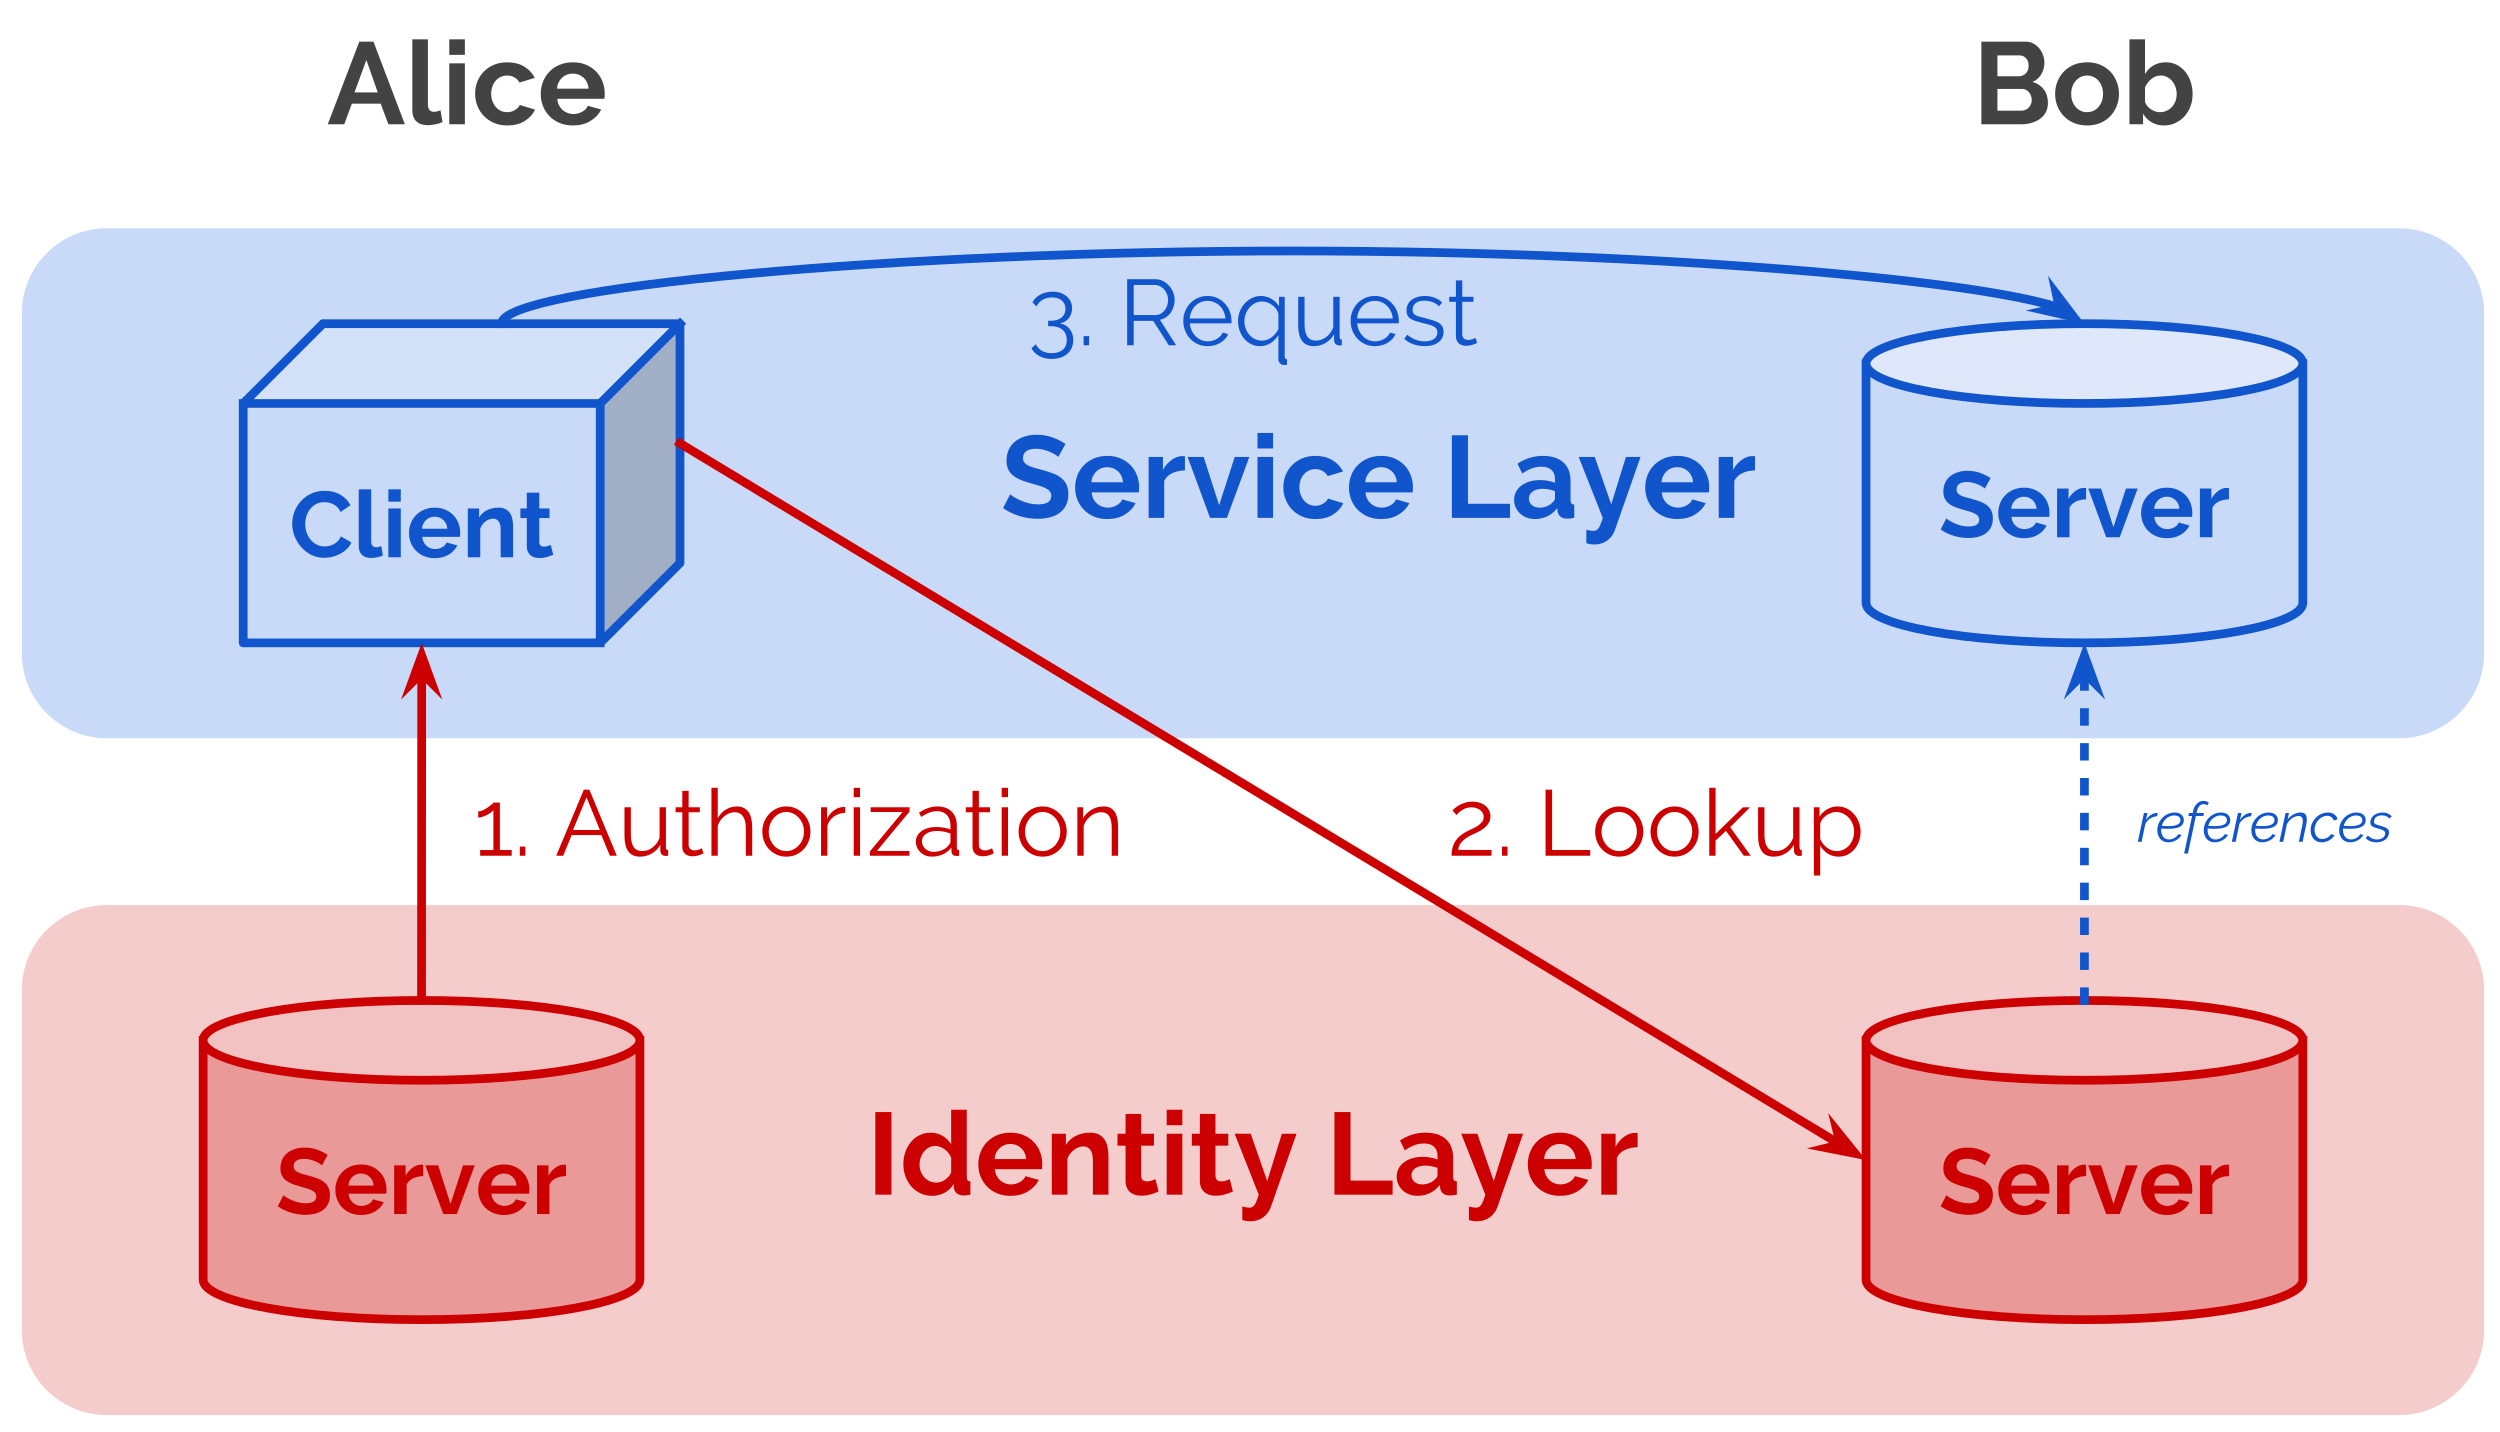 <?xml version="1.0" standalone="yes"?>

<svg version="1.1" viewBox="0.0 0.0 859.701 492.281" fill="none" stroke="none" stroke-linecap="square" stroke-miterlimit="10" xmlns="http://www.w3.org/2000/svg" xmlns:xlink="http://www.w3.org/1999/xlink"><clipPath id="p.0"><path d="m0 0l859.701 0l0 492.281l-859.701 0l0 -492.281z" clip-rule="nonzero"></path></clipPath><g clip-path="url(#p.0)"><path fill="#000000" fill-opacity="0.0" d="m0 0l859.701 0l0 492.281l-859.701 0z" fill-rule="evenodd"></path><path fill="#c9daf8" d="m7.504 107.731l0 0c0 -16.143 13.086 -29.229 29.229 -29.229l788.282 0c7.752 0 15.187 3.079 20.668 8.561c5.481 5.481 8.561 12.916 8.561 20.668l0 116.912c0 16.143 -13.086 29.229 -29.229 29.229l-788.282 0c-16.143 0 -29.229 -13.086 -29.229 -29.229z" fill-rule="evenodd"></path><path fill="#1155cc" d="m363.949 157.134q-0.281 -0.281 -1.016 -0.766q-0.734 -0.484 -1.797 -0.938q-1.062 -0.469 -2.312 -0.781q-1.234 -0.328 -2.516 -0.328q-2.281 0 -3.406 0.844q-1.109 0.844 -1.109 2.359q0 0.875 0.422 1.469q0.422 0.578 1.219 1.016q0.797 0.438 2.016 0.797q1.219 0.359 2.828 0.766q2.078 0.562 3.781 1.203q1.703 0.625 2.875 1.594q1.188 0.953 1.812 2.297q0.641 1.344 0.641 3.297q0 2.281 -0.859 3.906q-0.859 1.625 -2.312 2.625q-1.453 1.0 -3.359 1.453q-1.906 0.453 -3.984 0.453q-3.203 0 -6.328 -0.953q-3.109 -0.953 -5.594 -2.719l2.438 -4.766q0.375 0.359 1.312 0.953q0.938 0.578 2.219 1.156q1.281 0.578 2.828 0.984q1.562 0.391 3.203 0.391q4.562 0 4.562 -2.922q0 -0.922 -0.516 -1.562q-0.516 -0.641 -1.484 -1.109q-0.953 -0.484 -2.312 -0.875q-1.359 -0.406 -3.047 -0.891q-2.031 -0.562 -3.531 -1.219q-1.5 -0.656 -2.5 -1.562q-1.0 -0.906 -1.5 -2.078q-0.5 -1.188 -0.5 -2.828q0 -2.156 0.797 -3.828q0.797 -1.688 2.219 -2.797q1.422 -1.125 3.297 -1.703q1.875 -0.578 4.047 -0.578q3.0 0 5.516 0.938q2.516 0.938 4.391 2.219l-2.438 4.484zm16.801 21.359q-2.516 0 -4.562 -0.859q-2.031 -0.859 -3.469 -2.344q-1.438 -1.484 -2.219 -3.438q-0.781 -1.969 -0.781 -4.125q0 -2.234 0.75 -4.219q0.766 -1.984 2.203 -3.484q1.438 -1.5 3.5 -2.375q2.062 -0.875 4.625 -0.875q2.562 0 4.578 0.875q2.016 0.875 3.438 2.359q1.422 1.484 2.156 3.438q0.75 1.953 0.75 4.078q0 0.516 -0.031 1.0q-0.016 0.484 -0.094 0.797l-16.203 0q0.125 1.25 0.594 2.219q0.484 0.953 1.25 1.641q0.766 0.672 1.719 1.031q0.953 0.359 2.0 0.359q1.594 0 3.016 -0.781q1.422 -0.781 1.938 -2.062l4.609 1.281q-1.156 2.391 -3.703 3.938q-2.531 1.547 -6.062 1.547zm5.438 -12.641q-0.188 -2.359 -1.734 -3.781q-1.547 -1.422 -3.734 -1.422q-1.078 0 -2.031 0.375q-0.938 0.375 -1.656 1.062q-0.719 0.688 -1.188 1.641q-0.453 0.953 -0.531 2.125l10.875 0zm21.288 -4.078q-2.438 0.031 -4.359 0.938q-1.922 0.891 -2.766 2.688l0 12.688l-5.359 0l0 -20.953l4.922 0l0 4.469q0.562 -1.078 1.312 -1.938q0.766 -0.859 1.641 -1.5q0.891 -0.641 1.781 -0.969q0.906 -0.344 1.75 -0.344q0.438 0 0.656 0q0.219 0 0.422 0.031l0 4.891zm8.636 16.312l-7.719 -20.953l5.516 0l5.328 16.594l5.359 -16.594l5.031 0l-7.719 20.953l-5.797 0zm16.319 0l0 -20.953l5.359 0l0 20.953l-5.359 0zm0 -23.875l0 -5.328l5.359 0l0 5.328l-5.359 0zm8.888 13.391q0 -2.203 0.75 -4.156q0.766 -1.953 2.203 -3.438q1.438 -1.484 3.469 -2.359q2.047 -0.875 4.609 -0.875q3.438 0 5.859 1.484q2.422 1.469 3.625 3.875l-5.234 1.594q-0.688 -1.156 -1.812 -1.781q-1.109 -0.625 -2.469 -0.625q-1.172 0 -2.172 0.469q-1.0 0.453 -1.734 1.281q-0.734 0.812 -1.156 1.984q-0.422 1.156 -0.422 2.547q0 1.406 0.438 2.562q0.438 1.156 1.172 2.0q0.75 0.844 1.75 1.312q1.0 0.453 2.125 0.453q1.438 0 2.656 -0.719q1.219 -0.719 1.703 -1.766l5.234 1.594q-1.078 2.406 -3.562 3.938q-2.469 1.516 -5.953 1.516q-2.562 0 -4.609 -0.875q-2.031 -0.891 -3.469 -2.391q-1.438 -1.5 -2.219 -3.469q-0.781 -1.984 -0.781 -4.156zm33.591 10.891q-2.516 0 -4.562 -0.859q-2.031 -0.859 -3.469 -2.344q-1.438 -1.484 -2.219 -3.438q-0.781 -1.969 -0.781 -4.125q0 -2.234 0.75 -4.219q0.766 -1.984 2.203 -3.484q1.438 -1.5 3.5 -2.375q2.062 -0.875 4.625 -0.875q2.562 0 4.578 0.875q2.016 0.875 3.438 2.359q1.422 1.484 2.156 3.438q0.75 1.953 0.75 4.078q0 0.516 -0.031 1.0q-0.016 0.484 -0.094 0.797l-16.203 0q0.125 1.25 0.594 2.219q0.484 0.953 1.25 1.641q0.766 0.672 1.719 1.031q0.953 0.359 2.0 0.359q1.594 0 3.016 -0.781q1.422 -0.781 1.938 -2.062l4.609 1.281q-1.156 2.391 -3.703 3.938q-2.531 1.547 -6.062 1.547zm5.438 -12.641q-0.188 -2.359 -1.734 -3.781q-1.547 -1.422 -3.734 -1.422q-1.078 0 -2.031 0.375q-0.938 0.375 -1.656 1.062q-0.719 0.688 -1.188 1.641q-0.453 0.953 -0.531 2.125l10.875 0zm18.919 12.234l0 -28.406l5.531 0l0 23.562l14.469 0l0 4.844l-20 0zm28.563 0.406q-1.516 0 -2.844 -0.5q-1.312 -0.5 -2.281 -1.406q-0.953 -0.906 -1.5 -2.094q-0.531 -1.203 -0.531 -2.641q0 -1.484 0.656 -2.734q0.656 -1.266 1.844 -2.141q1.188 -0.891 2.812 -1.391q1.641 -0.5 3.609 -0.5q1.391 0 2.734 0.25q1.344 0.234 2.391 0.672l0 -1.203q0 -2.078 -1.188 -3.188q-1.172 -1.125 -3.5 -1.125q-1.672 0 -3.281 0.594q-1.594 0.594 -3.281 1.766l-1.641 -3.406q4.047 -2.672 8.719 -2.672q4.531 0 7.031 2.219q2.5 2.219 2.5 6.406l0 6.531q0 0.844 0.297 1.203q0.297 0.359 0.984 0.391l0 4.562q-1.375 0.281 -2.375 0.281q-1.516 0 -2.344 -0.672q-0.812 -0.688 -1.016 -1.812l-0.109 -1.156q-1.406 1.844 -3.406 2.812q-2.0 0.953 -4.281 0.953zm1.531 -3.922q1.359 0 2.578 -0.484q1.219 -0.484 1.891 -1.281q0.891 -0.672 0.891 -1.516l0 -2.406q-0.969 -0.359 -2.094 -0.578q-1.109 -0.219 -2.156 -0.219q-2.078 0 -3.406 0.938q-1.312 0.938 -1.312 2.375q0 1.375 1.031 2.281q1.047 0.891 2.578 0.891zm16.147 7.594q0.688 0.203 1.328 0.297q0.641 0.109 1.078 0.109q0.516 0 0.953 -0.203q0.453 -0.203 0.812 -0.703q0.359 -0.5 0.719 -1.391q0.359 -0.875 0.75 -2.188l-8.281 -20.953l5.531 0l5.672 16.312l5.047 -16.312l5.031 0l-8.797 25.109q-0.766 2.203 -2.609 3.594q-1.828 1.406 -4.547 1.406q-0.641 0 -1.312 -0.109q-0.656 -0.094 -1.375 -0.328l0 -4.641zm31.281 -3.672q-2.516 0 -4.562 -0.859q-2.031 -0.859 -3.469 -2.344q-1.438 -1.484 -2.219 -3.438q-0.781 -1.969 -0.781 -4.125q0 -2.234 0.75 -4.219q0.766 -1.984 2.203 -3.484q1.438 -1.5 3.5 -2.375q2.062 -0.875 4.625 -0.875q2.562 0 4.578 0.875q2.016 0.875 3.438 2.359q1.422 1.484 2.156 3.438q0.75 1.953 0.75 4.078q0 0.516 -0.031 1.0q-0.016 0.484 -0.094 0.797l-16.203 0q0.125 1.25 0.594 2.219q0.484 0.953 1.25 1.641q0.766 0.672 1.719 1.031q0.953 0.359 2.0 0.359q1.594 0 3.016 -0.781q1.422 -0.781 1.938 -2.062l4.609 1.281q-1.156 2.391 -3.703 3.938q-2.531 1.547 -6.062 1.547zm5.438 -12.641q-0.188 -2.359 -1.734 -3.781q-1.547 -1.422 -3.734 -1.422q-1.078 0 -2.031 0.375q-0.938 0.375 -1.656 1.062q-0.719 0.688 -1.188 1.641q-0.453 0.953 -0.531 2.125l10.875 0zm21.288 -4.078q-2.438 0.031 -4.359 0.938q-1.922 0.891 -2.766 2.688l0 12.688l-5.359 0l0 -20.953l4.922 0l0 4.469q0.562 -1.078 1.312 -1.938q0.766 -0.859 1.641 -1.5q0.891 -0.641 1.781 -0.969q0.906 -0.344 1.75 -0.344q0.438 0 0.656 0q0.219 0 0.422 0.031l0 4.891z" fill-rule="nonzero"></path><path fill="#f4cccc" d="m7.504 340.465l0 0c0 -16.143 13.086 -29.229 29.229 -29.229l788.282 0c7.752 0 15.187 3.079 20.668 8.561c5.481 5.482 8.561 12.916 8.561 20.668l0 116.912c0 16.143 -13.086 29.229 -29.229 29.229l-788.282 0c-16.143 0 -29.229 -13.086 -29.229 -29.229z" fill-rule="evenodd"></path><path fill="#cc0000" d="m301.007 410.821l0 -28.406l5.531 0l0 28.406l-5.531 0zm19.612 0.406q-2.172 0 -4.016 -0.844q-1.828 -0.844 -3.156 -2.312q-1.312 -1.484 -2.062 -3.469q-0.734 -1.984 -0.734 -4.266q0 -2.281 0.703 -4.234q0.703 -1.969 1.938 -3.438q1.25 -1.484 2.969 -2.312q1.719 -0.844 3.75 -0.844q2.328 0 4.188 1.125q1.859 1.109 2.891 2.906l0 -11.922l5.359 0l0 23.047q0 0.844 0.281 1.203q0.281 0.359 0.969 0.391l0 4.562q-1.406 0.281 -2.281 0.281q-1.438 0 -2.359 -0.719q-0.922 -0.719 -1.047 -1.875l-0.109 -1.328q-1.172 2.0 -3.156 3.031q-1.969 1.016 -4.125 1.016zm1.391 -4.562q0.766 0 1.562 -0.266q0.797 -0.266 1.469 -0.734q0.688 -0.484 1.219 -1.125q0.547 -0.641 0.828 -1.406l0 -5.0q-0.312 -0.875 -0.891 -1.609q-0.578 -0.75 -1.328 -1.281q-0.734 -0.547 -1.562 -0.859q-0.812 -0.328 -1.609 -0.328q-1.203 0 -2.234 0.531q-1.016 0.516 -1.734 1.422q-0.719 0.891 -1.125 2.062q-0.391 1.156 -0.391 2.391q0 1.312 0.438 2.438q0.438 1.125 1.203 1.969q0.766 0.828 1.812 1.312q1.062 0.484 2.344 0.484zm25.441 4.562q-2.516 0 -4.562 -0.859q-2.031 -0.859 -3.469 -2.344q-1.438 -1.484 -2.219 -3.438q-0.781 -1.969 -0.781 -4.125q0 -2.234 0.75 -4.219q0.766 -1.984 2.203 -3.484q1.438 -1.5 3.5 -2.375q2.062 -0.875 4.625 -0.875q2.562 0 4.578 0.875q2.016 0.875 3.438 2.359q1.422 1.484 2.156 3.438q0.75 1.953 0.75 4.078q0 0.516 -0.031 1.0q-0.016 0.484 -0.094 0.797l-16.203 0q0.125 1.25 0.594 2.219q0.484 0.953 1.25 1.641q0.766 0.672 1.719 1.031q0.953 0.359 2.0 0.359q1.594 0 3.016 -0.781q1.422 -0.781 1.938 -2.062l4.609 1.281q-1.156 2.391 -3.703 3.938q-2.531 1.547 -6.062 1.547zm5.438 -12.641q-0.188 -2.359 -1.734 -3.781q-1.547 -1.422 -3.734 -1.422q-1.078 0 -2.031 0.375q-0.938 0.375 -1.656 1.062q-0.719 0.688 -1.188 1.641q-0.453 0.953 -0.531 2.125l10.875 0zm28.288 12.234l-5.359 0l0 -11.766q0 -2.516 -0.891 -3.672q-0.875 -1.156 -2.438 -1.156q-0.797 0 -1.641 0.328q-0.828 0.312 -1.578 0.891q-0.734 0.578 -1.344 1.375q-0.594 0.797 -0.875 1.766l0 12.234l-5.359 0l0 -20.953l4.844 0l0 3.875q1.156 -2.0 3.359 -3.109q2.203 -1.125 4.953 -1.125q1.969 0 3.203 0.719q1.25 0.719 1.922 1.875q0.688 1.156 0.938 2.641q0.266 1.484 0.266 3.0l0 13.078zm17.238 -1.078q-1.078 0.484 -2.641 0.969q-1.562 0.469 -3.281 0.469q-1.125 0 -2.109 -0.281q-0.969 -0.281 -1.719 -0.891q-0.734 -0.625 -1.172 -1.609q-0.438 -0.984 -0.438 -2.375l0 -12.047l-2.766 0l0 -4.109l2.766 0l0 -6.812l5.359 0l0 6.812l4.406 0l0 4.109l-4.406 0l0 10.25q0 1.109 0.578 1.578q0.578 0.453 1.422 0.453q0.844 0 1.641 -0.281q0.797 -0.281 1.281 -0.469l1.078 4.234zm2.797 1.078l0 -20.953l5.359 0l0 20.953l-5.359 0zm0 -23.875l0 -5.328l5.359 0l0 5.328l-5.359 0zm22.762 22.797q-1.078 0.484 -2.641 0.969q-1.562 0.469 -3.281 0.469q-1.125 0 -2.109 -0.281q-0.969 -0.281 -1.719 -0.891q-0.734 -0.625 -1.172 -1.609q-0.438 -0.984 -0.438 -2.375l0 -12.047l-2.766 0l0 -4.109l2.766 0l0 -6.812l5.359 0l0 6.812l4.406 0l0 4.109l-4.406 0l0 10.25q0 1.109 0.578 1.578q0.578 0.453 1.422 0.453q0.844 0 1.641 -0.281q0.797 -0.281 1.281 -0.469l1.078 4.234zm3.235 5.156q0.688 0.203 1.328 0.297q0.641 0.109 1.078 0.109q0.516 0 0.953 -0.203q0.453 -0.203 0.812 -0.703q0.359 -0.5 0.719 -1.391q0.359 -0.875 0.75 -2.188l-8.281 -20.953l5.531 0l5.672 16.312l5.047 -16.312l5.031 0l-8.797 25.109q-0.766 2.203 -2.609 3.594q-1.828 1.406 -4.547 1.406q-0.641 0 -1.312 -0.109q-0.656 -0.094 -1.375 -0.328l0 -4.641zm31.678 -4.078l0 -28.406l5.531 0l0 23.562l14.469 0l0 4.844l-20.0 0zm28.563 0.406q-1.516 0 -2.844 -0.5q-1.312 -0.5 -2.281 -1.406q-0.953 -0.906 -1.5 -2.094q-0.531 -1.203 -0.531 -2.641q0 -1.484 0.656 -2.734q0.656 -1.266 1.844 -2.141q1.188 -0.891 2.812 -1.391q1.641 -0.5 3.609 -0.5q1.391 0 2.734 0.25q1.344 0.234 2.391 0.672l0 -1.203q0 -2.078 -1.188 -3.188q-1.172 -1.125 -3.5 -1.125q-1.672 0 -3.281 0.594q-1.594 0.594 -3.281 1.766l-1.641 -3.406q4.047 -2.672 8.719 -2.672q4.531 0 7.031 2.219q2.5 2.219 2.5 6.406l0 6.531q0 0.844 0.297 1.203q0.297 0.359 0.984 0.391l0 4.562q-1.375 0.281 -2.375 0.281q-1.516 0 -2.344 -0.672q-0.812 -0.688 -1.016 -1.812l-0.109 -1.156q-1.406 1.844 -3.406 2.812q-2.0 0.953 -4.281 0.953zm1.531 -3.922q1.359 0 2.578 -0.484q1.219 -0.484 1.891 -1.281q0.891 -0.672 0.891 -1.516l0 -2.406q-0.969 -0.359 -2.094 -0.578q-1.109 -0.219 -2.156 -0.219q-2.078 0 -3.406 0.938q-1.312 0.938 -1.312 2.375q0 1.375 1.031 2.281q1.047 0.891 2.578 0.891zm16.147 7.594q0.688 0.203 1.328 0.297q0.641 0.109 1.078 0.109q0.516 0 0.953 -0.203q0.453 -0.203 0.812 -0.703q0.359 -0.5 0.719 -1.391q0.359 -0.875 0.75 -2.188l-8.281 -20.953l5.531 0l5.672 16.312l5.047 -16.312l5.031 0l-8.797 25.109q-0.766 2.203 -2.609 3.594q-1.828 1.406 -4.547 1.406q-0.641 0 -1.312 -0.109q-0.656 -0.094 -1.375 -0.328l0 -4.641zm31.281 -3.672q-2.516 0 -4.562 -0.859q-2.031 -0.859 -3.469 -2.344q-1.438 -1.484 -2.219 -3.438q-0.781 -1.969 -0.781 -4.125q0 -2.234 0.75 -4.219q0.766 -1.984 2.203 -3.484q1.438 -1.5 3.5 -2.375q2.062 -0.875 4.625 -0.875q2.562 0 4.578 0.875q2.016 0.875 3.438 2.359q1.422 1.484 2.156 3.438q0.75 1.953 0.75 4.078q0 0.516 -0.031 1.0q-0.016 0.484 -0.094 0.797l-16.203 0q0.125 1.25 0.594 2.219q0.484 0.953 1.25 1.641q0.766 0.672 1.719 1.031q0.953 0.359 2.0 0.359q1.594 0 3.016 -0.781q1.422 -0.781 1.938 -2.062l4.609 1.281q-1.156 2.391 -3.703 3.938q-2.531 1.547 -6.062 1.547zm5.438 -12.641q-0.188 -2.359 -1.734 -3.781q-1.547 -1.422 -3.734 -1.422q-1.078 0 -2.031 0.375q-0.938 0.375 -1.656 1.062q-0.719 0.688 -1.188 1.641q-0.453 0.953 -0.531 2.125l10.875 0zm21.288 -4.078q-2.438 0.031 -4.359 0.938q-1.922 0.891 -2.766 2.688l0 12.688l-5.359 0l0 -20.953l4.922 0l0 4.469q0.562 -1.078 1.312 -1.938q0.766 -0.859 1.641 -1.5q0.891 -0.641 1.781 -0.969q0.906 -0.344 1.75 -0.344q0.438 0 0.656 0q0.219 0 0.422 0.031l0 4.891z" fill-rule="nonzero"></path><path fill="#000000" fill-opacity="0.0" d="m7.504 -12.667l846.74 0l0 510.52l-846.74 0z" fill-rule="evenodd"></path><path fill="#434343" d="m123.551 14.327l4.875 0l10.797 28.406l-5.672 0l-2.641 -7.078l-9.922 0l-2.609 7.078l-5.672 0l10.844 -28.406zm6.359 17.453l-3.922 -11.172l-4.078 11.172l8.0 0zm11.88 -18.25l5.359 0l0 22.484q0 1.156 0.547 1.797q0.562 0.641 1.609 0.641q0.484 0 1.062 -0.156q0.578 -0.156 1.094 -0.406l0.719 4.078q-1.078 0.531 -2.516 0.797q-1.438 0.281 -2.594 0.281q-2.531 0 -3.906 -1.328q-1.375 -1.344 -1.375 -3.828l0 -24.359zm12.711 29.203l0 -20.953l5.359 0l0 20.953l-5.359 0zm0 -23.875l0 -5.328l5.359 0l0 5.328l-5.359 0zm8.887 13.391q0 -2.203 0.75 -4.156q0.766 -1.953 2.203 -3.438q1.438 -1.484 3.469 -2.359q2.047 -0.875 4.609 -0.875q3.438 0 5.859 1.484q2.422 1.469 3.625 3.875l-5.234 1.594q-0.688 -1.156 -1.812 -1.781q-1.109 -0.625 -2.469 -0.625q-1.172 0 -2.172 0.469q-1.0 0.453 -1.734 1.281q-0.734 0.812 -1.156 1.984q-0.422 1.156 -0.422 2.547q0 1.406 0.438 2.562q0.438 1.156 1.172 2.0q0.75 0.844 1.75 1.312q1.0 0.453 2.125 0.453q1.438 0 2.656 -0.719q1.219 -0.719 1.703 -1.766l5.234 1.594q-1.078 2.406 -3.562 3.938q-2.469 1.516 -5.953 1.516q-2.562 0 -4.609 -0.875q-2.031 -0.891 -3.469 -2.391q-1.438 -1.5 -2.219 -3.469q-0.781 -1.984 -0.781 -4.156zm33.591 10.891q-2.516 0 -4.562 -0.859q-2.031 -0.859 -3.469 -2.344q-1.438 -1.484 -2.219 -3.438q-0.781 -1.969 -0.781 -4.125q0 -2.234 0.75 -4.219q0.766 -1.984 2.203 -3.484q1.438 -1.5 3.5 -2.375q2.062 -0.875 4.625 -0.875q2.562 0 4.578 0.875q2.016 0.875 3.438 2.359q1.422 1.484 2.156 3.438q0.75 1.953 0.75 4.078q0 0.516 -0.031 1.0q-0.016 0.484 -0.094 0.797l-16.203 0q0.125 1.25 0.594 2.219q0.484 0.953 1.25 1.641q0.766 0.672 1.719 1.031q0.953 0.359 2.0 0.359q1.594 0 3.016 -0.781q1.422 -0.781 1.938 -2.062l4.609 1.281q-1.156 2.391 -3.703 3.938q-2.531 1.547 -6.062 1.547zm5.438 -12.641q-0.188 -2.359 -1.734 -3.781q-1.547 -1.422 -3.734 -1.422q-1.078 0 -2.031 0.375q-0.938 0.375 -1.656 1.062q-0.719 0.688 -1.188 1.641q-0.453 0.953 -0.531 2.125l10.875 0z" fill-rule="nonzero"></path><path fill="#000000" fill-opacity="0.0" d="m571.346 -12.667l290.898 0l0 83.181l-290.898 0z" fill-rule="evenodd"></path><path fill="#434343" d="m704.239 35.421q0 1.797 -0.719 3.156q-0.719 1.359 -1.984 2.281q-1.266 0.922 -2.922 1.406q-1.656 0.469 -3.531 0.469l-13.734 0l0 -28.406l15.203 0q1.484 0 2.688 0.641q1.203 0.641 2.031 1.672q0.844 1.016 1.297 2.312q0.469 1.297 0.469 2.625q0 2.078 -1.047 3.906q-1.031 1.812 -3.031 2.688q2.438 0.719 3.859 2.578q1.422 1.859 1.422 4.672zm-5.562 -1.047q0 -0.766 -0.266 -1.453q-0.25 -0.703 -0.703 -1.219q-0.438 -0.531 -1.031 -0.828q-0.594 -0.297 -1.328 -0.297l-8.469 0l0 7.469l8.203 0q0.75 0 1.406 -0.266q0.672 -0.281 1.141 -0.781q0.484 -0.5 0.766 -1.172q0.281 -0.688 0.281 -1.453zm-11.797 -15.328l0 7.172l7.359 0q1.391 0 2.375 -0.953q0.984 -0.969 0.984 -2.656q0 -1.641 -0.906 -2.594q-0.891 -0.969 -2.219 -0.969l-7.594 0zm30.841 24.094q-2.562 0 -4.609 -0.875q-2.031 -0.891 -3.453 -2.391q-1.422 -1.5 -2.188 -3.453q-0.75 -1.969 -0.75 -4.125q0 -2.203 0.75 -4.156q0.766 -1.969 2.188 -3.469q1.422 -1.5 3.453 -2.375q2.047 -0.875 4.609 -0.875q2.562 0 4.578 0.875q2.016 0.875 3.438 2.375q1.422 1.5 2.172 3.469q0.766 1.953 0.766 4.156q0 2.156 -0.766 4.125q-0.75 1.953 -2.156 3.453q-1.391 1.5 -3.438 2.391q-2.031 0.875 -4.594 0.875zm-5.484 -10.844q0 1.391 0.422 2.531q0.422 1.141 1.156 1.984q0.734 0.844 1.734 1.312q1.0 0.453 2.172 0.453q1.156 0 2.156 -0.453q1.0 -0.469 1.734 -1.312q0.75 -0.844 1.156 -2.0q0.422 -1.156 0.422 -2.562q0 -1.359 -0.422 -2.516q-0.406 -1.156 -1.156 -2.0q-0.734 -0.844 -1.734 -1.297q-1.0 -0.469 -2.156 -0.469q-1.172 0 -2.172 0.484q-1.0 0.484 -1.734 1.328q-0.734 0.828 -1.156 2.0q-0.422 1.156 -0.422 2.516zm31.959 10.844q-2.406 0 -4.281 -1.078q-1.875 -1.094 -2.953 -2.969l0 3.641l-4.688 0l0 -29.203l5.359 0l0 11.922q1.125 -1.922 2.938 -2.969q1.828 -1.062 4.266 -1.062q2.047 0 3.719 0.875q1.688 0.875 2.906 2.359q1.219 1.484 1.875 3.484q0.656 2.0 0.656 4.187q0 2.281 -0.734 4.25q-0.734 1.953 -2.062 3.422q-1.312 1.453 -3.125 2.297q-1.797 0.844 -3.875 0.844zm-1.484 -4.562q1.281 0 2.359 -0.5q1.078 -0.5 1.844 -1.344q0.766 -0.844 1.188 -1.953q0.422 -1.125 0.422 -2.406q0 -1.281 -0.406 -2.437q-0.406 -1.156 -1.141 -2.031q-0.734 -0.891 -1.734 -1.406q-1.0 -0.531 -2.203 -0.531q-1.797 0 -3.219 1.188q-1.422 1.172 -2.188 2.891l0 5q0.281 0.812 0.812 1.453q0.547 0.641 1.219 1.094q0.688 0.453 1.484 0.719q0.812 0.266 1.562 0.266z" fill-rule="nonzero"></path><path fill="#ea9999" d="m69.85 357.76c0 7.578 33.624 13.72 75.102 13.72c41.478 0 75.102 -6.143 75.102 -13.72l0 82.323c0 7.578 -33.624 13.72 -75.102 13.72c-41.478 0 -75.102 -6.143 -75.102 -13.72z" fill-rule="evenodd"></path><path fill="#f2c1c1" d="m69.85 357.76c0 -7.578 33.624 -13.72 75.102 -13.72c41.478 0 75.102 6.143 75.102 13.72l0 0c0 7.578 -33.624 13.72 -75.102 13.72c-41.478 0 -75.102 -6.143 -75.102 -13.72z" fill-rule="evenodd"></path><path fill="#000000" fill-opacity="0.0" d="m220.055 357.76l0 0c0 7.578 -33.624 13.72 -75.102 13.72c-41.478 0 -75.102 -6.143 -75.102 -13.72c0 -7.578 33.624 -13.72 75.102 -13.72c41.478 0 75.102 6.143 75.102 13.72l0 82.323c0 7.578 -33.624 13.72 -75.102 13.72c-41.478 0 -75.102 -6.143 -75.102 -13.72l0 -82.323" fill-rule="evenodd"></path><path stroke="#cc0000" stroke-width="3.0" stroke-linejoin="round" stroke-linecap="butt" d="m220.055 357.76l0 0c0 7.578 -33.624 13.72 -75.102 13.72c-41.478 0 -75.102 -6.143 -75.102 -13.72c0 -7.578 33.624 -13.72 75.102 -13.72c41.478 0 75.102 6.143 75.102 13.72l0 82.323c0 7.578 -33.624 13.72 -75.102 13.72c-41.478 0 -75.102 -6.143 -75.102 -13.72l0 -82.323" fill-rule="evenodd"></path><path fill="#cc0000" d="m110.715 400.736q-0.219 -0.219 -0.812 -0.609q-0.594 -0.391 -1.453 -0.75q-0.844 -0.375 -1.844 -0.625q-0.984 -0.266 -2.0 -0.266q-1.828 0 -2.734 0.688q-0.891 0.672 -0.891 1.875q0 0.703 0.328 1.172q0.344 0.469 0.984 0.828q0.641 0.344 1.609 0.641q0.984 0.281 2.266 0.594q1.672 0.453 3.031 0.969q1.359 0.5 2.297 1.281q0.938 0.766 1.453 1.844q0.516 1.062 0.516 2.625q0 1.828 -0.688 3.125q-0.688 1.297 -1.859 2.094q-1.172 0.797 -2.688 1.172q-1.516 0.359 -3.188 0.359q-2.547 0 -5.047 -0.766q-2.5 -0.766 -4.484 -2.172l1.953 -3.812q0.281 0.297 1.031 0.766q0.766 0.453 1.781 0.922q1.031 0.453 2.266 0.781q1.25 0.312 2.562 0.312q3.656 0 3.656 -2.328q0 -0.734 -0.422 -1.25q-0.406 -0.516 -1.188 -0.891q-0.766 -0.391 -1.859 -0.703q-1.078 -0.328 -2.422 -0.703q-1.625 -0.453 -2.828 -0.984q-1.203 -0.531 -2.0 -1.25q-0.797 -0.719 -1.203 -1.656q-0.406 -0.953 -0.406 -2.266q0 -1.719 0.641 -3.062q0.641 -1.344 1.781 -2.234q1.141 -0.906 2.641 -1.359q1.5 -0.469 3.234 -0.469q2.391 0 4.406 0.75q2.031 0.75 3.531 1.766l-1.953 3.594zm13.444 17.078q-2.016 0 -3.656 -0.688q-1.625 -0.688 -2.781 -1.859q-1.156 -1.188 -1.781 -2.75q-0.625 -1.578 -0.625 -3.297q0 -1.797 0.609 -3.375q0.609 -1.594 1.766 -2.781q1.156 -1.203 2.797 -1.906q1.656 -0.719 3.703 -0.719q2.047 0 3.656 0.719q1.625 0.703 2.75 1.891q1.141 1.172 1.734 2.75q0.594 1.562 0.594 3.25q0 0.422 -0.016 0.812q-0.016 0.375 -0.078 0.625l-12.969 0q0.094 1.0 0.469 1.766q0.391 0.766 1.0 1.312q0.609 0.547 1.375 0.844q0.781 0.281 1.609 0.281q1.281 0 2.406 -0.625q1.141 -0.625 1.562 -1.656l3.672 1.031q-0.922 1.922 -2.953 3.156q-2.031 1.219 -4.844 1.219zm4.344 -10.109q-0.156 -1.891 -1.391 -3.016q-1.234 -1.141 -2.984 -1.141q-0.875 0 -1.625 0.312q-0.75 0.297 -1.328 0.844q-0.578 0.547 -0.953 1.312q-0.359 0.766 -0.422 1.688l8.703 0zm17.027 -3.266q-1.953 0.031 -3.5 0.766q-1.531 0.719 -2.203 2.156l0 10.141l-4.281 0l0 -16.766l3.938 0l0 3.578q0.453 -0.859 1.047 -1.547q0.609 -0.688 1.312 -1.203q0.703 -0.516 1.422 -0.781q0.734 -0.266 1.406 -0.266q0.344 0 0.516 0q0.188 0 0.344 0.031l0 3.891zm6.915 13.062l-6.188 -16.766l4.422 0l4.25 13.281l4.297 -13.281l4.031 0l-6.172 16.766l-4.641 0zm20.834 0.312q-2.016 0 -3.656 -0.688q-1.625 -0.688 -2.781 -1.859q-1.156 -1.188 -1.781 -2.75q-0.625 -1.578 -0.625 -3.297q0 -1.797 0.609 -3.375q0.609 -1.594 1.766 -2.781q1.156 -1.203 2.797 -1.906q1.656 -0.719 3.703 -0.719q2.047 0 3.656 0.719q1.625 0.703 2.75 1.891q1.141 1.172 1.734 2.75q0.594 1.562 0.594 3.25q0 0.422 -0.016 0.812q-0.016 0.375 -0.078 0.625l-12.969 0q0.094 1.0 0.469 1.766q0.391 0.766 1.0 1.312q0.609 0.547 1.375 0.844q0.781 0.281 1.609 0.281q1.281 0 2.406 -0.625q1.141 -0.625 1.562 -1.656l3.672 1.031q-0.922 1.922 -2.953 3.156q-2.031 1.219 -4.844 1.219zm4.344 -10.109q-0.156 -1.891 -1.391 -3.016q-1.234 -1.141 -2.984 -1.141q-0.875 0 -1.625 0.312q-0.75 0.297 -1.328 0.844q-0.578 0.547 -0.953 1.312q-0.359 0.766 -0.422 1.688l8.703 0zm17.027 -3.266q-1.953 0.031 -3.5 0.766q-1.531 0.719 -2.203 2.156l0 10.141l-4.281 0l0 -16.766l3.938 0l0 3.578q0.453 -0.859 1.047 -1.547q0.609 -0.688 1.312 -1.203q0.703 -0.516 1.422 -0.781q0.734 -0.266 1.406 -0.266q0.344 0 0.516 0q0.188 0 0.344 0.031l0 3.891z" fill-rule="nonzero"></path><path fill="#c9daf8" d="m83.633 138.745l122.764 0l0 82.323l-122.764 0z" fill-rule="evenodd"></path><path fill="#a0aec6" d="m206.397 138.745l27.441 -27.441l0 82.323l-27.441 27.441z" fill-rule="evenodd"></path><path fill="#d3e1f9" d="m83.633 138.745l27.441 -27.441l122.764 0l-27.441 27.441z" fill-rule="evenodd"></path><path fill="#000000" fill-opacity="0.0" d="m83.633 138.745l27.441 -27.441l122.764 0l0 82.323l-27.441 27.441l-122.764 0zm0 0l122.764 0l27.441 -27.441m-27.441 27.441l0 82.323" fill-rule="evenodd"></path><path stroke="#1155cc" stroke-width="3.0" stroke-linejoin="round" stroke-linecap="butt" d="m83.633 138.745l27.441 -27.441l122.764 0l0 82.323l-27.441 27.441l-122.764 0zm0 0l122.764 0l27.441 -27.441m-27.441 27.441l0 82.323" fill-rule="evenodd"></path><path fill="#1155cc" d="m100.479 180.111q0 -2.078 0.75 -4.109q0.766 -2.031 2.203 -3.625q1.438 -1.609 3.516 -2.594q2.078 -1.0 4.734 -1.0q3.141 0 5.422 1.375q2.297 1.375 3.422 3.578l-3.406 2.344q-0.438 -0.969 -1.078 -1.625q-0.641 -0.656 -1.375 -1.031q-0.734 -0.391 -1.547 -0.562q-0.797 -0.172 -1.562 -0.172q-1.656 0 -2.891 0.672q-1.234 0.672 -2.062 1.75q-0.812 1.062 -1.234 2.422q-0.406 1.359 -0.406 2.703q0 1.5 0.484 2.891q0.484 1.391 1.359 2.453q0.875 1.062 2.109 1.703q1.234 0.625 2.703 0.625q0.766 0 1.594 -0.188q0.844 -0.188 1.594 -0.594q0.75 -0.422 1.391 -1.078q0.641 -0.656 1.031 -1.594l3.609 2.078q-0.547 1.281 -1.562 2.266q-1.0 0.969 -2.266 1.641q-1.266 0.672 -2.703 1.031q-1.438 0.344 -2.812 0.344q-2.438 0 -4.453 -1.016q-2.016 -1.031 -3.469 -2.672q-1.453 -1.656 -2.281 -3.75q-0.812 -2.094 -0.812 -4.266zm22.89 -11.844l4.281 0l0 17.984q0 0.922 0.453 1.438q0.453 0.516 1.281 0.516q0.375 0 0.844 -0.125q0.469 -0.141 0.875 -0.328l0.578 3.266q-0.859 0.422 -2.016 0.641q-1.141 0.219 -2.078 0.219q-2.016 0 -3.125 -1.062q-1.094 -1.078 -1.094 -3.062l0 -19.484zm10.175 23.359l0 -16.766l4.281 0l0 16.766l-4.281 0zm0 -19.109l0 -4.25l4.281 0l0 4.25l-4.281 0zm15.941 19.422q-2.016 0 -3.656 -0.688q-1.625 -0.688 -2.781 -1.859q-1.156 -1.188 -1.781 -2.75q-0.625 -1.578 -0.625 -3.297q0 -1.797 0.609 -3.375q0.609 -1.594 1.766 -2.781q1.156 -1.203 2.797 -1.906q1.656 -0.719 3.703 -0.719q2.047 0 3.656 0.719q1.625 0.703 2.75 1.891q1.141 1.172 1.734 2.75q0.594 1.562 0.594 3.25q0 0.422 -0.016 0.812q-0.016 0.375 -0.078 0.625l-12.969 0q0.094 1.0 0.469 1.766q0.391 0.766 1.0 1.312q0.609 0.547 1.375 0.844q0.781 0.281 1.609 0.281q1.281 0 2.406 -0.625q1.141 -0.625 1.562 -1.656l3.672 1.031q-0.922 1.922 -2.953 3.156q-2.031 1.219 -4.844 1.219zm4.344 -10.109q-0.156 -1.891 -1.391 -3.016q-1.234 -1.141 -2.984 -1.141q-0.875 0 -1.625 0.312q-0.75 0.297 -1.328 0.844q-0.578 0.547 -0.953 1.312q-0.359 0.766 -0.422 1.688l8.703 0zm22.621 9.797l-4.281 0l0 -9.406q0 -2.016 -0.703 -2.938q-0.703 -0.938 -1.953 -0.938q-0.641 0 -1.312 0.266q-0.672 0.25 -1.266 0.719q-0.594 0.453 -1.078 1.094q-0.469 0.641 -0.703 1.406l0 9.797l-4.281 0l0 -16.766l3.875 0l0 3.109q0.922 -1.609 2.672 -2.5q1.766 -0.906 3.984 -0.906q1.562 0 2.547 0.578q1.0 0.578 1.547 1.516q0.547 0.922 0.75 2.109q0.203 1.172 0.203 2.391l0 10.469zm13.797 -0.859q-0.859 0.375 -2.109 0.766q-1.25 0.375 -2.625 0.375q-0.891 0 -1.688 -0.219q-0.781 -0.219 -1.375 -0.719q-0.594 -0.5 -0.953 -1.281q-0.344 -0.781 -0.344 -1.906l0 -9.625l-2.203 0l0 -3.297l2.203 0l0 -5.438l4.297 0l0 5.438l3.516 0l0 3.297l-3.516 0l0 8.188q0 0.891 0.453 1.266q0.469 0.375 1.141 0.375q0.672 0 1.312 -0.219q0.641 -0.234 1.031 -0.391l0.859 3.391z" fill-rule="nonzero"></path><path fill="#ea9999" d="m641.693 357.76c0 7.578 33.624 13.72 75.102 13.72c41.478 0 75.102 -6.143 75.102 -13.72l0 82.323c0 7.578 -33.624 13.72 -75.102 13.72c-41.478 0 -75.102 -6.143 -75.102 -13.72z" fill-rule="evenodd"></path><path fill="#f2c1c1" d="m641.693 357.76c0 -7.578 33.624 -13.72 75.102 -13.72c41.478 0 75.102 6.143 75.102 13.72l0 0c0 7.578 -33.624 13.72 -75.102 13.72c-41.478 0 -75.102 -6.143 -75.102 -13.72z" fill-rule="evenodd"></path><path fill="#000000" fill-opacity="0.0" d="m791.898 357.76l0 0c0 7.578 -33.624 13.72 -75.102 13.72c-41.478 0 -75.102 -6.143 -75.102 -13.72c0 -7.578 33.624 -13.72 75.102 -13.72c41.478 0 75.102 6.143 75.102 13.72l0 82.323c0 7.578 -33.624 13.72 -75.102 13.72c-41.478 0 -75.102 -6.143 -75.102 -13.72l0 -82.323" fill-rule="evenodd"></path><path stroke="#cc0000" stroke-width="3.0" stroke-linejoin="round" stroke-linecap="butt" d="m791.898 357.76l0 0c0 7.578 -33.624 13.72 -75.102 13.72c-41.478 0 -75.102 -6.143 -75.102 -13.72c0 -7.578 33.624 -13.72 75.102 -13.72c41.478 0 75.102 6.143 75.102 13.72l0 82.323c0 7.578 -33.624 13.72 -75.102 13.72c-41.478 0 -75.102 -6.143 -75.102 -13.72l0 -82.323" fill-rule="evenodd"></path><path fill="#cc0000" d="m682.557 400.736q-0.219 -0.219 -0.812 -0.609q-0.594 -0.391 -1.453 -0.75q-0.844 -0.375 -1.844 -0.625q-0.984 -0.266 -2.0 -0.266q-1.828 0 -2.734 0.688q-0.891 0.672 -0.891 1.875q0 0.703 0.328 1.172q0.344 0.469 0.984 0.828q0.641 0.344 1.609 0.641q0.984 0.281 2.266 0.594q1.672 0.453 3.031 0.969q1.359 0.5 2.297 1.281q0.938 0.766 1.453 1.844q0.516 1.062 0.516 2.625q0 1.828 -0.688 3.125q-0.688 1.297 -1.859 2.094q-1.172 0.797 -2.688 1.172q-1.516 0.359 -3.188 0.359q-2.547 0 -5.047 -0.766q-2.5 -0.766 -4.484 -2.172l1.953 -3.812q0.281 0.297 1.031 0.766q0.766 0.453 1.781 0.922q1.031 0.453 2.266 0.781q1.25 0.312 2.562 0.312q3.656 0 3.656 -2.328q0 -0.734 -0.422 -1.25q-0.406 -0.516 -1.188 -0.891q-0.766 -0.391 -1.859 -0.703q-1.078 -0.328 -2.422 -0.703q-1.625 -0.453 -2.828 -0.984q-1.203 -0.531 -2.0 -1.25q-0.797 -0.719 -1.203 -1.656q-0.406 -0.953 -0.406 -2.266q0 -1.719 0.641 -3.062q0.641 -1.344 1.781 -2.234q1.141 -0.906 2.641 -1.359q1.5 -0.469 3.234 -0.469q2.391 0 4.406 0.75q2.031 0.75 3.531 1.766l-1.953 3.594zm13.444 17.078q-2.016 0 -3.656 -0.688q-1.625 -0.688 -2.781 -1.859q-1.156 -1.188 -1.781 -2.75q-0.625 -1.578 -0.625 -3.297q0 -1.797 0.609 -3.375q0.609 -1.594 1.766 -2.781q1.156 -1.203 2.797 -1.906q1.656 -0.719 3.703 -0.719q2.047 0 3.656 0.719q1.625 0.703 2.75 1.891q1.141 1.172 1.734 2.75q0.594 1.562 0.594 3.25q0 0.422 -0.016 0.812q-0.016 0.375 -0.078 0.625l-12.969 0q0.094 1.0 0.469 1.766q0.391 0.766 1.0 1.312q0.609 0.547 1.375 0.844q0.781 0.281 1.609 0.281q1.281 0 2.406 -0.625q1.141 -0.625 1.562 -1.656l3.672 1.031q-0.922 1.922 -2.953 3.156q-2.031 1.219 -4.844 1.219zm4.344 -10.109q-0.156 -1.891 -1.391 -3.016q-1.234 -1.141 -2.984 -1.141q-0.875 0 -1.625 0.312q-0.75 0.297 -1.328 0.844q-0.578 0.547 -0.953 1.312q-0.359 0.766 -0.422 1.688l8.703 0zm17.027 -3.266q-1.953 0.031 -3.5 0.766q-1.531 0.719 -2.203 2.156l0 10.141l-4.281 0l0 -16.766l3.938 0l0 3.578q0.453 -0.859 1.047 -1.547q0.609 -0.688 1.312 -1.203q0.703 -0.516 1.422 -0.781q0.734 -0.266 1.406 -0.266q0.344 0 0.516 0q0.188 0 0.344 0.031l0 3.891zm6.915 13.062l-6.188 -16.766l4.422 0l4.25 13.281l4.297 -13.281l4.031 0l-6.172 16.766l-4.641 0zm20.834 0.312q-2.016 0 -3.656 -0.688q-1.625 -0.688 -2.781 -1.859q-1.156 -1.188 -1.781 -2.75q-0.625 -1.578 -0.625 -3.297q0 -1.797 0.609 -3.375q0.609 -1.594 1.766 -2.781q1.156 -1.203 2.797 -1.906q1.656 -0.719 3.703 -0.719q2.047 0 3.656 0.719q1.625 0.703 2.75 1.891q1.141 1.172 1.734 2.75q0.594 1.562 0.594 3.25q0 0.422 -0.016 0.812q-0.016 0.375 -0.078 0.625l-12.969 0q0.094 1.0 0.469 1.766q0.391 0.766 1.0 1.312q0.609 0.547 1.375 0.844q0.781 0.281 1.609 0.281q1.281 0 2.406 -0.625q1.141 -0.625 1.562 -1.656l3.672 1.031q-0.922 1.922 -2.953 3.156q-2.031 1.219 -4.844 1.219zm4.344 -10.109q-0.156 -1.891 -1.391 -3.016q-1.234 -1.141 -2.984 -1.141q-0.875 0 -1.625 0.312q-0.75 0.297 -1.328 0.844q-0.578 0.547 -0.953 1.312q-0.359 0.766 -0.422 1.688l8.703 0zm17.027 -3.266q-1.953 0.031 -3.5 0.766q-1.531 0.719 -2.203 2.156l0 10.141l-4.281 0l0 -16.766l3.938 0l0 3.578q0.453 -0.859 1.047 -1.547q0.609 -0.688 1.312 -1.203q0.703 -0.516 1.422 -0.781q0.734 -0.266 1.406 -0.266q0.344 0 0.516 0q0.188 0 0.344 0.031l0 3.891z" fill-rule="nonzero"></path><path fill="#c9daf8" d="m641.693 125.025c0 7.578 33.624 13.72 75.102 13.72c41.478 0 75.102 -6.143 75.102 -13.72l0 82.323c0 7.578 -33.624 13.72 -75.102 13.72c-41.478 0 -75.102 -6.143 -75.102 -13.72z" fill-rule="evenodd"></path><path fill="#dee8fa" d="m641.693 125.025c0 -7.578 33.624 -13.72 75.102 -13.72c41.478 0 75.102 6.143 75.102 13.72l0 0c0 7.578 -33.624 13.72 -75.102 13.72c-41.478 0 -75.102 -6.143 -75.102 -13.72z" fill-rule="evenodd"></path><path fill="#000000" fill-opacity="0.0" d="m791.898 125.025l0 0c0 7.578 -33.624 13.72 -75.102 13.72c-41.478 0 -75.102 -6.143 -75.102 -13.72c0 -7.578 33.624 -13.72 75.102 -13.72c41.478 0 75.102 6.143 75.102 13.72l0 82.323c0 7.578 -33.624 13.72 -75.102 13.72c-41.478 0 -75.102 -6.143 -75.102 -13.72l0 -82.323" fill-rule="evenodd"></path><path stroke="#1155cc" stroke-width="3.0" stroke-linejoin="round" stroke-linecap="butt" d="m791.898 125.025l0 0c0 7.578 -33.624 13.72 -75.102 13.72c-41.478 0 -75.102 -6.143 -75.102 -13.72c0 -7.578 33.624 -13.72 75.102 -13.72c41.478 0 75.102 6.143 75.102 13.72l0 82.323c0 7.578 -33.624 13.72 -75.102 13.72c-41.478 0 -75.102 -6.143 -75.102 -13.72l0 -82.323" fill-rule="evenodd"></path><path fill="#1155cc" d="m682.557 168.001q-0.219 -0.219 -0.812 -0.609q-0.594 -0.391 -1.453 -0.75q-0.844 -0.375 -1.844 -0.625q-0.984 -0.266 -2.0 -0.266q-1.828 0 -2.734 0.688q-0.891 0.672 -0.891 1.875q0 0.703 0.328 1.172q0.344 0.469 0.984 0.828q0.641 0.344 1.609 0.641q0.984 0.281 2.266 0.594q1.672 0.453 3.031 0.969q1.359 0.5 2.297 1.281q0.938 0.766 1.453 1.844q0.516 1.062 0.516 2.625q0 1.828 -0.688 3.125q-0.688 1.297 -1.859 2.094q-1.172 0.797 -2.688 1.172q-1.516 0.359 -3.188 0.359q-2.547 0 -5.047 -0.766q-2.5 -0.766 -4.484 -2.172l1.953 -3.812q0.281 0.297 1.031 0.766q0.766 0.453 1.781 0.922q1.031 0.453 2.266 0.781q1.25 0.312 2.562 0.312q3.656 0 3.656 -2.328q0 -0.734 -0.422 -1.25q-0.406 -0.516 -1.188 -0.891q-0.766 -0.391 -1.859 -0.703q-1.078 -0.328 -2.422 -0.703q-1.625 -0.453 -2.828 -0.984q-1.203 -0.531 -2.0 -1.25q-0.797 -0.719 -1.203 -1.656q-0.406 -0.953 -0.406 -2.266q0 -1.719 0.641 -3.062q0.641 -1.344 1.781 -2.234q1.141 -0.906 2.641 -1.359q1.5 -0.469 3.234 -0.469q2.391 0 4.406 0.75q2.031 0.75 3.531 1.766l-1.953 3.594zm13.444 17.078q-2.016 0 -3.656 -0.688q-1.625 -0.688 -2.781 -1.859q-1.156 -1.188 -1.781 -2.75q-0.625 -1.578 -0.625 -3.297q0 -1.797 0.609 -3.375q0.609 -1.594 1.766 -2.781q1.156 -1.203 2.797 -1.906q1.656 -0.719 3.703 -0.719q2.047 0 3.656 0.719q1.625 0.703 2.75 1.891q1.141 1.172 1.734 2.75q0.594 1.562 0.594 3.25q0 0.422 -0.016 0.812q-0.016 0.375 -0.078 0.625l-12.969 0q0.094 1.0 0.469 1.766q0.391 0.766 1.0 1.312q0.609 0.547 1.375 0.844q0.781 0.281 1.609 0.281q1.281 0 2.406 -0.625q1.141 -0.625 1.562 -1.656l3.672 1.031q-0.922 1.922 -2.953 3.156q-2.031 1.219 -4.844 1.219zm4.344 -10.109q-0.156 -1.891 -1.391 -3.016q-1.234 -1.141 -2.984 -1.141q-0.875 0 -1.625 0.312q-0.75 0.297 -1.328 0.844q-0.578 0.547 -0.953 1.312q-0.359 0.766 -0.422 1.688l8.703 0zm17.027 -3.266q-1.953 0.031 -3.5 0.766q-1.531 0.719 -2.203 2.156l0 10.141l-4.281 0l0 -16.766l3.938 0l0 3.578q0.453 -0.859 1.047 -1.547q0.609 -0.688 1.312 -1.203q0.703 -0.516 1.422 -0.781q0.734 -0.266 1.406 -0.266q0.344 0 0.516 0q0.188 0 0.344 0.031l0 3.891zm6.915 13.062l-6.188 -16.766l4.422 0l4.25 13.281l4.297 -13.281l4.031 0l-6.172 16.766l-4.641 0zm20.834 0.312q-2.016 0 -3.656 -0.688q-1.625 -0.688 -2.781 -1.859q-1.156 -1.188 -1.781 -2.75q-0.625 -1.578 -0.625 -3.297q0 -1.797 0.609 -3.375q0.609 -1.594 1.766 -2.781q1.156 -1.203 2.797 -1.906q1.656 -0.719 3.703 -0.719q2.047 0 3.656 0.719q1.625 0.703 2.75 1.891q1.141 1.172 1.734 2.75q0.594 1.562 0.594 3.25q0 0.422 -0.016 0.812q-0.016 0.375 -0.078 0.625l-12.969 0q0.094 1.0 0.469 1.766q0.391 0.766 1.0 1.312q0.609 0.547 1.375 0.844q0.781 0.281 1.609 0.281q1.281 0 2.406 -0.625q1.141 -0.625 1.562 -1.656l3.672 1.031q-0.922 1.922 -2.953 3.156q-2.031 1.219 -4.844 1.219zm4.344 -10.109q-0.156 -1.891 -1.391 -3.016q-1.234 -1.141 -2.984 -1.141q-0.875 0 -1.625 0.312q-0.75 0.297 -1.328 0.844q-0.578 0.547 -0.953 1.312q-0.359 0.766 -0.422 1.688l8.703 0zm17.027 -3.266q-1.953 0.031 -3.5 0.766q-1.531 0.719 -2.203 2.156l0 10.141l-4.281 0l0 -16.766l3.938 0l0 3.578q0.453 -0.859 1.047 -1.547q0.609 -0.688 1.312 -1.203q0.703 -0.516 1.422 -0.781q0.734 -0.266 1.406 -0.266q0.344 0 0.516 0q0.188 0 0.344 0.031l0 3.891z" fill-rule="nonzero"></path><path fill="#000000" fill-opacity="0.0" d="m144.953 344.039l0.063 -122.961" fill-rule="evenodd"></path><path stroke="#cc0000" stroke-width="3.0" stroke-linejoin="round" stroke-linecap="butt" d="m144.953 344.039l0.058 -112.679" fill-rule="evenodd"></path><path fill="#cc0000" stroke="#cc0000" stroke-width="3.0" stroke-linecap="butt" d="m145.01 231.36l3.372 3.375l-3.369 -9.271l-3.378 9.268z" fill-rule="evenodd"></path><path fill="#000000" fill-opacity="0.0" d="m233.838 152.466l407.843 246.457" fill-rule="evenodd"></path><path stroke="#cc0000" stroke-width="3.0" stroke-linejoin="round" stroke-linecap="butt" d="m233.838 152.466l399.043 241.139" fill-rule="evenodd"></path><path fill="#cc0000" stroke="#cc0000" stroke-width="3.0" stroke-linecap="butt" d="m632.881 393.605l-4.632 1.143l9.678 1.907l-6.188 -7.682z" fill-rule="evenodd"></path><path fill="#000000" fill-opacity="0.0" d="m716.795 344.039l0 -122.961" fill-rule="evenodd"></path><path stroke="#1155cc" stroke-width="3.0" stroke-linejoin="round" stroke-linecap="butt" stroke-dasharray="3.0,9.0" d="m716.795 344.039l0 -112.679" fill-rule="evenodd"></path><path fill="#1155cc" stroke="#1155cc" stroke-width="3.0" stroke-linecap="butt" d="m716.795 231.36l3.374 3.374l-3.374 -9.269l-3.374 9.269z" fill-rule="evenodd"></path><path fill="#000000" fill-opacity="0.0" d="m172.456 111.304c0 -12.5 136.087 -25.008 272.173 -25.0c136.087 0.008 272.173 12.532 272.173 25.063" fill-rule="evenodd"></path><path stroke="#1155cc" stroke-width="3.0" stroke-linejoin="round" stroke-linecap="butt" d="m172.456 111.304c0 -12.5 136.087 -25.008 272.173 -25.0c68.043 0.004 136.087 3.137 187.119 7.835c25.516 2.349 46.78 5.09 61.664 8.026c3.721 0.734 7.043 1.48 9.934 2.236c1.445 0.378 2.782 0.758 4.008 1.14l0.805 0.257" fill-rule="evenodd"></path><path fill="#1155cc" stroke="#1155cc" stroke-width="3.0" stroke-linecap="butt" d="m708.16 105.799l-4.663 1.009l9.619 2.184l-5.965 -7.856z" fill-rule="evenodd"></path><path fill="#000000" fill-opacity="0.0" d="m153.979 258.428l257.827 0l0 48.252l-257.827 0z" fill-rule="evenodd"></path><path fill="#cc0000" d="m175.963 292.289l0 1.984l-10.844 0l0 -1.984l4.547 0l0 -13.703q-0.25 0.391 -0.875 0.844q-0.625 0.438 -1.375 0.828q-0.75 0.391 -1.562 0.641q-0.797 0.25 -1.406 0.25l0 -2.109q0.734 0 1.609 -0.406q0.891 -0.422 1.672 -0.969q0.781 -0.547 1.328 -1.016q0.547 -0.484 0.609 -0.641l2.234 0l0 16.281l4.062 0zm2.79 1.984l0 -3.141l1.891 0l0 3.141l-1.891 0zm22.021 -22.719l1.891 0l9.438 22.719l-2.375 0l-2.938 -7.109l-10.203 0l-2.922 7.109l-2.391 0l9.5 -22.719zm5.5 13.859l-4.578 -11.234l-4.641 11.234l9.219 0zm13.851 9.172q-2.719 0 -4.047 -1.797q-1.328 -1.812 -1.328 -5.391l0 -9.797l2.188 0l0 9.406q0 5.672 3.859 5.672q0.969 0 1.891 -0.312q0.938 -0.328 1.719 -0.938q0.781 -0.609 1.406 -1.438q0.625 -0.844 1.0 -1.891l0 -10.5l2.188 0l0 13.859q0 0.891 0.766 0.891l0 1.922q-0.391 0.062 -0.625 0.062q-0.234 0 -0.344 0q-0.766 -0.031 -1.25 -0.531q-0.469 -0.516 -0.469 -1.391l0 -1.922q-1.094 1.953 -2.969 3.031q-1.859 1.062 -3.984 1.062zm21.805 -1.109q-0.203 0.094 -0.578 0.25q-0.359 0.156 -0.844 0.328q-0.469 0.156 -1.078 0.281q-0.609 0.125 -1.281 0.125q-0.703 0 -1.344 -0.188q-0.641 -0.188 -1.125 -0.578q-0.469 -0.406 -0.766 -1.016q-0.281 -0.609 -0.281 -1.422l0 -11.922l-2.312 0l0 -1.734l2.312 0l0 -5.625l2.172 0l0 5.625l3.844 0l0 1.734l-3.844 0l0 11.328q0.062 0.922 0.656 1.359q0.594 0.422 1.359 0.422q0.922 0 1.625 -0.297q0.703 -0.312 0.906 -0.438l0.578 1.766zm16.736 0.797l-2.188 0l0 -9.312q0 -2.844 -0.984 -4.25q-0.969 -1.406 -2.844 -1.406q-0.938 0 -1.859 0.375q-0.906 0.359 -1.703 1.0q-0.797 0.641 -1.391 1.5q-0.594 0.859 -0.875 1.891l0 10.203l-2.172 0l0 -23.359l2.172 0l0 10.469q0.984 -1.891 2.75 -2.969q1.766 -1.094 3.812 -1.094q1.438 0 2.422 0.531q1.0 0.516 1.641 1.469q0.641 0.938 0.922 2.266q0.297 1.328 0.297 2.922l0 9.766zm11.734 0.312q-1.812 0 -3.328 -0.688q-1.5 -0.688 -2.609 -1.859q-1.094 -1.188 -1.703 -2.75q-0.609 -1.578 -0.609 -3.297q0 -1.766 0.625 -3.328q0.625 -1.578 1.719 -2.75q1.109 -1.188 2.609 -1.891q1.516 -0.703 3.297 -0.703q1.797 0 3.312 0.703q1.531 0.703 2.625 1.891q1.109 1.172 1.734 2.75q0.625 1.562 0.625 3.328q0 1.719 -0.609 3.297q-0.609 1.562 -1.719 2.75q-1.094 1.172 -2.625 1.859q-1.516 0.688 -3.344 0.688zm-6.047 -8.562q0 1.406 0.484 2.609q0.484 1.188 1.297 2.109q0.812 0.906 1.906 1.422q1.109 0.516 2.359 0.516q1.25 0 2.344 -0.531q1.109 -0.531 1.938 -1.438q0.844 -0.922 1.312 -2.125q0.484 -1.219 0.484 -2.625q0 -1.391 -0.484 -2.609q-0.469 -1.234 -1.312 -2.141q-0.828 -0.922 -1.938 -1.453q-1.094 -0.531 -2.344 -0.531q-1.25 0 -2.344 0.531q-1.078 0.531 -1.906 1.469q-0.828 0.922 -1.312 2.156q-0.484 1.234 -0.484 2.641zm26.306 -6.5q-2.203 0.062 -3.844 1.219q-1.625 1.141 -2.297 3.156l0 10.375l-2.172 0l0 -16.672l2.047 0l0 4.0q0.922 -1.922 2.484 -3.0q1.578 -1.094 3.359 -1.094q0.266 0 0.422 0.031l0 1.984zm2.92 14.75l0 -16.672l2.172 0l0 16.672l-2.172 0zm0 -20.156l0 -3.203l2.172 0l0 3.203l-2.172 0zm5.554 18.688l11.266 -13.578l-11.0 0l0 -1.625l13.375 0l0 1.469l-11.234 13.578l11.203 0l0 1.625l-13.609 0l0 -1.469zm21.353 1.781q-1.188 0 -2.203 -0.391q-1.0 -0.406 -1.75 -1.109q-0.75 -0.703 -1.172 -1.641q-0.406 -0.953 -0.406 -2.031q0 -1.094 0.5 -2.016q0.516 -0.938 1.438 -1.609q0.938 -0.672 2.219 -1.031q1.281 -0.375 2.812 -0.375q1.281 0 2.594 0.234q1.312 0.219 2.328 0.625l0 -1.5q0 -2.203 -1.25 -3.5q-1.234 -1.297 -3.453 -1.297q-1.281 0 -2.625 0.516q-1.344 0.516 -2.719 1.469l-0.766 -1.438q3.234 -2.172 6.281 -2.172q3.125 0 4.922 1.766q1.797 1.75 1.797 4.844l0 7.531q0 0.891 0.797 0.891l0 1.922q-0.547 0.094 -0.828 0.094q-0.844 0 -1.312 -0.406q-0.453 -0.422 -0.484 -1.156l-0.062 -1.312q-1.156 1.5 -2.906 2.297q-1.734 0.797 -3.75 0.797zm0.516 -1.656q1.688 0 3.109 -0.641q1.422 -0.641 2.172 -1.703q0.281 -0.281 0.422 -0.609q0.141 -0.344 0.141 -0.625l0 -2.719q-1.078 -0.422 -2.25 -0.641q-1.172 -0.234 -2.391 -0.234q-2.297 0 -3.734 0.969q-1.438 0.953 -1.438 2.516q0 0.781 0.297 1.453q0.312 0.672 0.828 1.172q0.531 0.484 1.266 0.781q0.734 0.281 1.578 0.281zm20.737 0.547q-0.203 0.094 -0.578 0.25q-0.359 0.156 -0.844 0.328q-0.469 0.156 -1.078 0.281q-0.609 0.125 -1.281 0.125q-0.703 0 -1.344 -0.188q-0.641 -0.188 -1.125 -0.578q-0.469 -0.406 -0.766 -1.016q-0.281 -0.609 -0.281 -1.422l0 -11.922l-2.312 0l0 -1.734l2.312 0l0 -5.625l2.172 0l0 5.625l3.844 0l0 1.734l-3.844 0l0 11.328q0.062 0.922 0.656 1.359q0.594 0.422 1.359 0.422q0.922 0 1.625 -0.297q0.703 -0.312 0.906 -0.438l0.578 1.766zm2.72 0.797l0 -16.672l2.172 0l0 16.672l-2.172 0zm0 -20.156l0 -3.203l2.172 0l0 3.203l-2.172 0zm14.07 20.469q-1.812 0 -3.328 -0.688q-1.5 -0.688 -2.609 -1.859q-1.094 -1.188 -1.703 -2.75q-0.609 -1.578 -0.609 -3.297q0 -1.766 0.625 -3.328q0.625 -1.578 1.719 -2.75q1.109 -1.188 2.609 -1.891q1.516 -0.703 3.297 -0.703q1.797 0 3.312 0.703q1.531 0.703 2.625 1.891q1.109 1.172 1.734 2.75q0.625 1.562 0.625 3.328q0 1.719 -0.609 3.297q-0.609 1.562 -1.719 2.75q-1.094 1.172 -2.625 1.859q-1.516 0.688 -3.344 0.688zm-6.047 -8.562q0 1.406 0.484 2.609q0.484 1.188 1.297 2.109q0.812 0.906 1.906 1.422q1.109 0.516 2.359 0.516q1.25 0 2.344 -0.531q1.109 -0.531 1.938 -1.438q0.844 -0.922 1.312 -2.125q0.484 -1.219 0.484 -2.625q0 -1.391 -0.484 -2.609q-0.469 -1.234 -1.312 -2.141q-0.828 -0.922 -1.938 -1.453q-1.094 -0.531 -2.344 -0.531q-1.25 0 -2.344 0.531q-1.078 0.531 -1.906 1.469q-0.828 0.922 -1.312 2.156q-0.484 1.234 -0.484 2.641zm32.009 8.25l-2.188 0l0 -9.312q0 -2.969 -0.875 -4.312q-0.875 -1.344 -2.703 -1.344q-0.953 0 -1.922 0.359q-0.953 0.344 -1.781 0.984q-0.812 0.641 -1.453 1.516q-0.641 0.875 -0.922 1.906l0 10.203l-2.172 0l0 -16.672l1.984 0l0 3.781q1.016 -1.828 2.922 -2.938q1.906 -1.125 4.141 -1.125q1.375 0 2.328 0.516q0.969 0.5 1.547 1.438q0.578 0.922 0.828 2.266q0.266 1.344 0.266 2.969l0 9.766z" fill-rule="nonzero"></path><path fill="#000000" fill-opacity="0.0" d="m488.76 258.428l169.039 0l0 48.252l-169.039 0z" fill-rule="evenodd"></path><path fill="#cc0000" d="m499.167 294.274q0 -1.094 0.188 -2.188q0.203 -1.109 0.75 -2.188q0.562 -1.094 1.594 -2.094q1.047 -1.016 2.781 -1.922q0.922 -0.469 1.922 -0.938q1.016 -0.469 1.859 -1.031q0.859 -0.578 1.406 -1.297q0.547 -0.734 0.547 -1.688q0 -0.609 -0.281 -1.203q-0.266 -0.594 -0.797 -1.047q-0.531 -0.469 -1.312 -0.75q-0.781 -0.297 -1.844 -0.297q-1.047 0 -1.891 0.312q-0.828 0.297 -1.453 0.719q-0.625 0.406 -1.078 0.875q-0.438 0.469 -0.656 0.75l-1.438 -1.562q0.188 -0.203 0.719 -0.703q0.547 -0.516 1.422 -1.031q0.891 -0.516 2.078 -0.906q1.188 -0.406 2.656 -0.406q1.469 0 2.625 0.406q1.156 0.391 1.953 1.094q0.797 0.703 1.203 1.625q0.422 0.906 0.422 1.906q0 1.312 -0.578 2.266q-0.578 0.953 -1.422 1.672q-0.844 0.703 -1.812 1.203q-0.953 0.484 -1.719 0.844q-1.031 0.438 -2.016 1.0q-0.969 0.562 -1.734 1.234q-0.766 0.672 -1.266 1.5q-0.484 0.828 -0.484 1.859l11.391 0l0 1.984l-13.734 0zm17.344 0l0 -3.141l1.891 0l0 3.141l-1.891 0zm14.974 0l0 -22.719l2.25 0l0 20.734l13.109 0l0 1.984l-15.359 0zm25.312 0.312q-1.812 0 -3.328 -0.688q-1.5 -0.688 -2.609 -1.859q-1.094 -1.188 -1.703 -2.75q-0.609 -1.578 -0.609 -3.297q0 -1.766 0.625 -3.328q0.625 -1.578 1.719 -2.75q1.109 -1.188 2.609 -1.891q1.516 -0.703 3.297 -0.703q1.797 0 3.312 0.703q1.531 0.703 2.625 1.891q1.109 1.172 1.734 2.75q0.625 1.562 0.625 3.328q0 1.719 -0.609 3.297q-0.609 1.562 -1.719 2.75q-1.094 1.172 -2.625 1.859q-1.516 0.688 -3.344 0.688zm-6.047 -8.562q0 1.406 0.484 2.609q0.484 1.188 1.297 2.109q0.812 0.906 1.906 1.422q1.109 0.516 2.359 0.516q1.25 0 2.344 -0.531q1.109 -0.531 1.938 -1.438q0.844 -0.922 1.312 -2.125q0.484 -1.219 0.484 -2.625q0 -1.391 -0.484 -2.609q-0.469 -1.234 -1.312 -2.141q-0.828 -0.922 -1.938 -1.453q-1.094 -0.531 -2.344 -0.531q-1.25 0 -2.344 0.531q-1.078 0.531 -1.906 1.469q-0.828 0.922 -1.312 2.156q-0.484 1.234 -0.484 2.641zm25.087 8.562q-1.812 0 -3.328 -0.688q-1.5 -0.688 -2.609 -1.859q-1.094 -1.188 -1.703 -2.75q-0.609 -1.578 -0.609 -3.297q0 -1.766 0.625 -3.328q0.625 -1.578 1.719 -2.75q1.109 -1.188 2.609 -1.891q1.516 -0.703 3.297 -0.703q1.797 0 3.312 0.703q1.531 0.703 2.625 1.891q1.109 1.172 1.734 2.75q0.625 1.562 0.625 3.328q0 1.719 -0.609 3.297q-0.609 1.562 -1.719 2.75q-1.094 1.172 -2.625 1.859q-1.516 0.688 -3.344 0.688zm-6.047 -8.562q0 1.406 0.484 2.609q0.484 1.188 1.297 2.109q0.812 0.906 1.906 1.422q1.109 0.516 2.359 0.516q1.25 0 2.344 -0.531q1.109 -0.531 1.938 -1.438q0.844 -0.922 1.312 -2.125q0.484 -1.219 0.484 -2.625q0 -1.391 -0.484 -2.609q-0.469 -1.234 -1.312 -2.141q-0.828 -0.922 -1.938 -1.453q-1.094 -0.531 -2.344 -0.531q-1.25 0 -2.344 0.531q-1.078 0.531 -1.906 1.469q-0.828 0.922 -1.312 2.156q-0.484 1.234 -0.484 2.641zm29.884 8.25l-6.141 -8.547l-3.578 3.328l0 5.219l-2.172 0l0 -23.359l2.172 0l0 15.875l9.375 -9.156l2.469 0l-6.828 6.812l7.078 9.828l-2.375 0zm10.273 0.312q-2.719 0 -4.047 -1.797q-1.328 -1.812 -1.328 -5.391l0 -9.797l2.188 0l0 9.406q0 5.672 3.859 5.672q0.969 0 1.891 -0.312q0.938 -0.328 1.719 -0.938q0.781 -0.609 1.406 -1.438q0.625 -0.844 1.0 -1.891l0 -10.5l2.188 0l0 13.859q0 0.891 0.766 0.891l0 1.922q-0.391 0.062 -0.625 0.062q-0.234 0 -0.344 0q-0.766 -0.031 -1.25 -0.531q-0.469 -0.516 -0.469 -1.391l0 -1.922q-1.094 1.953 -2.969 3.031q-1.859 1.062 -3.984 1.062zm22.305 0q-2.109 0 -3.734 -1.062q-1.609 -1.078 -2.594 -2.703l0 10.266l-2.172 0l0 -23.484l1.953 0l0 3.234q1.016 -1.578 2.641 -2.547q1.641 -0.969 3.562 -0.969q1.719 0 3.156 0.719q1.453 0.719 2.5 1.922q1.062 1.188 1.656 2.766q0.594 1.562 0.594 3.234q0 1.75 -0.547 3.328q-0.547 1.562 -1.562 2.75q-1.0 1.172 -2.391 1.859q-1.391 0.688 -3.062 0.688zm-0.609 -1.906q1.344 0 2.453 -0.578q1.109 -0.578 1.891 -1.516q0.781 -0.953 1.188 -2.156q0.422 -1.203 0.422 -2.469q0 -1.344 -0.484 -2.562q-0.469 -1.219 -1.312 -2.141q-0.828 -0.938 -1.969 -1.484q-1.125 -0.547 -2.438 -0.547q-0.828 0 -1.75 0.344q-0.906 0.328 -1.688 0.891q-0.781 0.562 -1.344 1.312q-0.562 0.75 -0.688 1.594l0 5.109q0.375 0.906 0.969 1.672q0.594 0.766 1.344 1.328q0.75 0.562 1.609 0.891q0.875 0.312 1.797 0.312z" fill-rule="nonzero"></path><path fill="#000000" fill-opacity="0.0" d="m725.99 258.428l115.591 0l0 48.252l-115.591 0z" fill-rule="evenodd"></path><path fill="#1155cc" d="m737.255 279.568l1.219 0l-0.516 2.375q0.734 -1.078 1.672 -1.703q0.953 -0.641 1.922 -0.688q0.141 0 0.25 0.016q0.109 0 0.203 0.031l-0.25 1.109q-1.234 0.047 -2.297 0.734q-1.062 0.672 -1.719 1.875l-1.281 6.156l-1.297 0l2.094 -9.906zm8.43 10.094q-0.922 0 -1.641 -0.312q-0.703 -0.328 -1.188 -0.891q-0.484 -0.578 -0.75 -1.328q-0.25 -0.766 -0.25 -1.641q0 -1.188 0.453 -2.281q0.469 -1.094 1.266 -1.938q0.797 -0.844 1.891 -1.344q1.094 -0.516 2.359 -0.516q0.656 0 1.234 0.172q0.578 0.156 1.0 0.5q0.422 0.328 0.672 0.828q0.25 0.5 0.25 1.156q0 1.453 -1.297 2.203q-1.281 0.734 -3.984 0.734q-0.531 0 -1.156 -0.016q-0.609 -0.016 -1.328 -0.078q-0.016 0.156 -0.031 0.297q-0.016 0.125 -0.016 0.25q0 0.656 0.172 1.234q0.172 0.578 0.516 1.031q0.344 0.438 0.859 0.703q0.516 0.25 1.188 0.25q0.469 0 0.938 -0.125q0.469 -0.141 0.891 -0.375q0.438 -0.234 0.797 -0.578q0.359 -0.344 0.609 -0.766l1.062 0.328q-0.344 0.547 -0.844 1.016q-0.484 0.453 -1.094 0.797q-0.594 0.328 -1.25 0.5q-0.641 0.188 -1.328 0.188zm2.016 -9.25q-0.859 0 -1.562 0.312q-0.703 0.297 -1.266 0.797q-0.547 0.484 -0.922 1.141q-0.375 0.641 -0.562 1.328q0.672 0.031 1.25 0.062q0.594 0.031 1.125 0.031q1.109 0 1.891 -0.156q0.781 -0.156 1.25 -0.422q0.484 -0.266 0.688 -0.641q0.219 -0.375 0.219 -0.812q0 -0.859 -0.641 -1.25q-0.625 -0.391 -1.469 -0.391zm6.119 0.188l-1.297 0l0.219 -1.031l1.312 0l0.031 -0.266q0.141 -0.906 0.469 -1.625q0.344 -0.719 0.828 -1.219q0.484 -0.516 1.078 -0.781q0.609 -0.266 1.25 -0.266q0.562 0 1.047 0.172q0.484 0.172 0.828 0.453l-0.594 0.938q-0.219 -0.219 -0.562 -0.328q-0.328 -0.109 -0.688 -0.109q-0.859 0 -1.469 0.703q-0.594 0.703 -0.875 2.031l-0.062 0.297l2.578 0l-0.219 1.031l-2.578 0l-2.734 12.906l-1.297 0l2.734 -12.906zm7.835 9.062q-0.922 0 -1.641 -0.312q-0.703 -0.328 -1.188 -0.891q-0.484 -0.578 -0.75 -1.328q-0.25 -0.766 -0.25 -1.641q0 -1.188 0.453 -2.281q0.469 -1.094 1.266 -1.938q0.797 -0.844 1.891 -1.344q1.094 -0.516 2.359 -0.516q0.656 0 1.234 0.172q0.578 0.156 1.0 0.5q0.422 0.328 0.672 0.828q0.25 0.5 0.25 1.156q0 1.453 -1.297 2.203q-1.281 0.734 -3.984 0.734q-0.531 0 -1.156 -0.016q-0.609 -0.016 -1.328 -0.078q-0.016 0.156 -0.031 0.297q-0.016 0.125 -0.016 0.25q0 0.656 0.172 1.234q0.172 0.578 0.516 1.031q0.344 0.438 0.859 0.703q0.516 0.25 1.188 0.25q0.469 0 0.938 -0.125q0.469 -0.141 0.891 -0.375q0.438 -0.234 0.797 -0.578q0.359 -0.344 0.609 -0.766l1.062 0.328q-0.344 0.547 -0.844 1.016q-0.484 0.453 -1.094 0.797q-0.594 0.328 -1.25 0.5q-0.641 0.188 -1.328 0.188zm2.016 -9.25q-0.859 0 -1.562 0.312q-0.703 0.297 -1.266 0.797q-0.547 0.484 -0.922 1.141q-0.375 0.641 -0.562 1.328q0.672 0.031 1.25 0.062q0.594 0.031 1.125 0.031q1.109 0 1.891 -0.156q0.781 -0.156 1.25 -0.422q0.484 -0.266 0.688 -0.641q0.219 -0.375 0.219 -0.812q0 -0.859 -0.641 -1.25q-0.625 -0.391 -1.469 -0.391zm5.916 -0.844l1.219 0l-0.516 2.375q0.734 -1.078 1.672 -1.703q0.953 -0.641 1.922 -0.688q0.141 0 0.25 0.016q0.109 0 0.203 0.031l-0.25 1.109q-1.234 0.047 -2.297 0.734q-1.062 0.672 -1.719 1.875l-1.281 6.156l-1.297 0l2.094 -9.906zm8.43 10.094q-0.922 0 -1.641 -0.312q-0.703 -0.328 -1.188 -0.891q-0.484 -0.578 -0.75 -1.328q-0.25 -0.766 -0.25 -1.641q0 -1.188 0.453 -2.281q0.469 -1.094 1.266 -1.938q0.797 -0.844 1.891 -1.344q1.094 -0.516 2.359 -0.516q0.656 0 1.234 0.172q0.578 0.156 1.0 0.5q0.422 0.328 0.672 0.828q0.25 0.5 0.25 1.156q0 1.453 -1.297 2.203q-1.281 0.734 -3.984 0.734q-0.531 0 -1.156 -0.016q-0.609 -0.016 -1.328 -0.078q-0.016 0.156 -0.031 0.297q-0.016 0.125 -0.016 0.25q0 0.656 0.172 1.234q0.172 0.578 0.516 1.031q0.344 0.438 0.859 0.703q0.516 0.25 1.188 0.25q0.469 0 0.938 -0.125q0.469 -0.141 0.891 -0.375q0.438 -0.234 0.797 -0.578q0.359 -0.344 0.609 -0.766l1.062 0.328q-0.344 0.547 -0.844 1.016q-0.484 0.453 -1.094 0.797q-0.594 0.328 -1.25 0.5q-0.641 0.188 -1.328 0.188zm2.016 -9.25q-0.859 0 -1.562 0.312q-0.703 0.297 -1.266 0.797q-0.547 0.484 -0.922 1.141q-0.375 0.641 -0.562 1.328q0.672 0.031 1.25 0.062q0.594 0.031 1.125 0.031q1.109 0 1.891 -0.156q0.781 -0.156 1.25 -0.422q0.484 -0.266 0.688 -0.641q0.219 -0.375 0.219 -0.812q0 -0.859 -0.641 -1.25q-0.625 -0.391 -1.469 -0.391zm5.916 -0.844l1.188 0l-0.484 2.25q0.391 -0.531 0.906 -0.969q0.531 -0.453 1.109 -0.781q0.578 -0.328 1.203 -0.484q0.641 -0.172 1.266 -0.172q1.156 0 1.641 0.625q0.5 0.625 0.5 1.719q0 0.438 -0.062 0.906q-0.062 0.469 -0.188 1.016l-1.219 5.797l-1.281 0l1.172 -5.531q0.188 -0.922 0.188 -1.609q0 -1.75 -1.484 -1.75q-0.531 0 -1.109 0.219q-0.578 0.203 -1.125 0.578q-0.531 0.375 -0.984 0.906q-0.453 0.516 -0.766 1.125l-1.266 6.062l-1.297 0l2.094 -9.906zm12.398 10.094q-0.875 0 -1.578 -0.328q-0.703 -0.328 -1.188 -0.891q-0.484 -0.578 -0.75 -1.344q-0.25 -0.766 -0.25 -1.609q0 -1.203 0.469 -2.297q0.484 -1.109 1.297 -1.953q0.812 -0.844 1.875 -1.328q1.078 -0.5 2.297 -0.5q1.344 0 2.203 0.641q0.875 0.625 1.141 1.703l-1.328 0.406q-0.234 -0.766 -0.844 -1.188q-0.609 -0.438 -1.453 -0.438q-0.844 0 -1.609 0.391q-0.766 0.375 -1.375 1.031q-0.609 0.641 -0.969 1.516q-0.359 0.875 -0.359 1.844q0 0.672 0.188 1.266q0.188 0.578 0.531 1.016q0.344 0.438 0.828 0.688q0.484 0.234 1.062 0.234q0.469 0 0.922 -0.125q0.469 -0.141 0.891 -0.375q0.422 -0.234 0.75 -0.531q0.328 -0.312 0.5 -0.656l1.203 0.375q-0.312 0.531 -0.797 0.984q-0.469 0.438 -1.062 0.781q-0.578 0.328 -1.25 0.5q-0.656 0.188 -1.344 0.188zm9.876 0q-0.922 0 -1.641 -0.312q-0.703 -0.328 -1.188 -0.891q-0.484 -0.578 -0.75 -1.328q-0.25 -0.766 -0.25 -1.641q0 -1.188 0.453 -2.281q0.469 -1.094 1.266 -1.938q0.797 -0.844 1.891 -1.344q1.094 -0.516 2.359 -0.516q0.656 0 1.234 0.172q0.578 0.156 1.0 0.5q0.422 0.328 0.672 0.828q0.25 0.5 0.25 1.156q0 1.453 -1.297 2.203q-1.281 0.734 -3.984 0.734q-0.531 0 -1.156 -0.016q-0.609 -0.016 -1.328 -0.078q-0.016 0.156 -0.031 0.297q-0.016 0.125 -0.016 0.25q0 0.656 0.172 1.234q0.172 0.578 0.516 1.031q0.344 0.438 0.859 0.703q0.516 0.25 1.188 0.25q0.469 0 0.938 -0.125q0.469 -0.141 0.891 -0.375q0.438 -0.234 0.797 -0.578q0.359 -0.344 0.609 -0.766l1.062 0.328q-0.344 0.547 -0.844 1.016q-0.484 0.453 -1.094 0.797q-0.594 0.328 -1.25 0.5q-0.641 0.188 -1.328 0.188zm2.016 -9.25q-0.859 0 -1.562 0.312q-0.703 0.297 -1.266 0.797q-0.547 0.484 -0.922 1.141q-0.375 0.641 -0.562 1.328q0.672 0.031 1.25 0.062q0.594 0.031 1.125 0.031q1.109 0 1.891 -0.156q0.781 -0.156 1.25 -0.422q0.484 -0.266 0.688 -0.641q0.219 -0.375 0.219 -0.812q0 -0.859 -0.641 -1.25q-0.625 -0.391 -1.469 -0.391zm6.916 9.25q-1.094 0 -2.062 -0.375q-0.969 -0.375 -1.578 -1.109l0.75 -0.875q1.281 1.375 3.078 1.375q1.266 0 2.062 -0.578q0.812 -0.578 0.812 -1.547q0 -0.344 -0.156 -0.562q-0.156 -0.234 -0.453 -0.406q-0.297 -0.188 -0.766 -0.344q-0.453 -0.156 -1.047 -0.312q-0.672 -0.188 -1.188 -0.359q-0.5 -0.188 -0.828 -0.406q-0.328 -0.234 -0.5 -0.547q-0.172 -0.312 -0.172 -0.75q0 -0.812 0.344 -1.453q0.359 -0.656 0.938 -1.094q0.578 -0.453 1.344 -0.672q0.766 -0.234 1.609 -0.234q1.078 0 1.875 0.375q0.797 0.359 1.234 0.969l-0.797 0.75q-0.391 -0.562 -1.094 -0.844q-0.688 -0.281 -1.484 -0.281q-0.531 0 -1.031 0.141q-0.484 0.125 -0.859 0.391q-0.375 0.266 -0.594 0.672q-0.219 0.391 -0.219 0.938q0 0.609 0.484 0.875q0.484 0.25 1.516 0.516q1.531 0.375 2.344 0.859q0.812 0.484 0.812 1.469q0 0.75 -0.328 1.375q-0.328 0.625 -0.906 1.078q-0.578 0.453 -1.391 0.719q-0.797 0.25 -1.75 0.25z" fill-rule="nonzero"></path><path fill="#000000" fill-opacity="0.0" d="m334.984 82.882l191.78 0l0 48.252l-191.78 0z" fill-rule="evenodd"></path><path fill="#1155cc" d="m364.435 111.181q2.125 0.344 3.375 1.922q1.266 1.562 1.266 3.859q0 1.453 -0.531 2.641q-0.516 1.203 -1.5 2.047q-0.969 0.859 -2.328 1.312q-1.359 0.469 -3.031 0.469q-2.422 0 -4.25 -0.984q-1.828 -0.969 -2.75 -2.688l1.5 -1.391q0.672 1.422 2.047 2.25q1.375 0.828 3.453 0.828q2.406 0 3.781 -1.172q1.375 -1.156 1.375 -3.344q0 -2.203 -1.438 -3.484q-1.438 -1.281 -4.156 -1.281l-0.812 0l0 -1.859l0.875 0q2.453 0 3.766 -1.125q1.312 -1.141 1.312 -2.969q0 -0.953 -0.359 -1.688q-0.344 -0.734 -0.969 -1.234q-0.625 -0.5 -1.469 -0.75q-0.844 -0.266 -1.844 -0.266q-1.812 0 -3.203 0.828q-1.391 0.812 -2.109 2.25l-1.406 -1.344q0.391 -0.828 1.094 -1.516q0.703 -0.688 1.594 -1.172q0.906 -0.484 1.984 -0.75q1.094 -0.281 2.25 -0.281q1.469 0 2.703 0.422q1.234 0.422 2.125 1.172q0.891 0.75 1.391 1.812q0.5 1.047 0.5 2.328q0 0.953 -0.297 1.844q-0.281 0.875 -0.828 1.562q-0.547 0.688 -1.328 1.156q-0.781 0.453 -1.781 0.594zm8.197 7.547l0 -3.141l1.891 0l0 3.141l-1.891 0zm14.974 0l0 -22.719l9.609 0q1.469 0 2.703 0.625q1.234 0.625 2.125 1.641q0.891 1.0 1.391 2.281q0.5 1.281 0.5 2.594q0 1.234 -0.375 2.375q-0.359 1.141 -1.016 2.062q-0.656 0.906 -1.594 1.531q-0.922 0.625 -2.078 0.844l5.578 8.766l-2.531 0l-5.344 -8.391l-6.719 0l0 8.391l-2.25 0zm2.25 -10.375l7.422 0q0.984 0 1.797 -0.422q0.828 -0.438 1.391 -1.172q0.578 -0.734 0.891 -1.656q0.328 -0.938 0.328 -1.953q0 -1.031 -0.375 -1.969q-0.359 -0.953 -0.984 -1.656q-0.625 -0.703 -1.469 -1.109q-0.844 -0.422 -1.781 -0.422l-7.219 0l0 10.359zm25.396 10.688q-1.812 0 -3.344 -0.688q-1.516 -0.688 -2.641 -1.875q-1.109 -1.203 -1.734 -2.766q-0.625 -1.578 -0.625 -3.375q0 -1.75 0.625 -3.297q0.625 -1.562 1.719 -2.719q1.109 -1.172 2.641 -1.859q1.547 -0.688 3.328 -0.688q1.828 0 3.344 0.688q1.531 0.688 2.609 1.875q1.094 1.172 1.703 2.719q0.609 1.531 0.609 3.25q0 0.266 0 0.531q0 0.25 -0.031 0.344l-14.281 0q0.094 1.344 0.625 2.484q0.531 1.125 1.359 1.969q0.844 0.828 1.906 1.297q1.078 0.453 2.297 0.453q0.797 0 1.594 -0.219q0.797 -0.234 1.469 -0.609q0.672 -0.391 1.219 -0.953q0.547 -0.562 0.828 -1.234l1.891 0.516q-0.391 0.938 -1.094 1.688q-0.703 0.75 -1.625 1.312q-0.922 0.562 -2.047 0.859q-1.125 0.297 -2.344 0.297zm6.156 -9.531q-0.109 -1.344 -0.641 -2.438q-0.516 -1.109 -1.344 -1.906q-0.812 -0.812 -1.891 -1.25q-1.062 -0.453 -2.281 -0.453q-1.203 0 -2.297 0.453q-1.094 0.438 -1.906 1.25q-0.812 0.797 -1.312 1.922q-0.5 1.109 -0.594 2.422l12.266 0zm11.862 9.531q-1.688 0 -3.078 -0.719q-1.391 -0.719 -2.391 -1.906q-0.984 -1.203 -1.531 -2.75q-0.547 -1.562 -0.547 -3.25q0 -1.734 0.609 -3.297q0.609 -1.578 1.672 -2.75q1.078 -1.188 2.531 -1.891q1.453 -0.703 3.125 -0.703q0.953 0 1.859 0.266q0.922 0.266 1.719 0.734q0.797 0.469 1.453 1.125q0.656 0.656 1.141 1.422l0 -3.266l1.953 0l0 20.578q0 0.891 0.797 0.922l0 1.891q-0.312 0.062 -0.625 0.062q-0.297 0 -0.594 0q-0.734 -0.062 -1.25 -0.625q-0.5 -0.562 -0.5 -1.328l0 -8.281q-1.219 1.859 -2.828 2.812q-1.594 0.953 -3.516 0.953zm0.672 -1.906q0.969 0 1.812 -0.312q0.844 -0.328 1.562 -0.859q0.719 -0.531 1.297 -1.25q0.578 -0.719 1.0 -1.516l0 -5.156q-0.125 -0.859 -0.672 -1.641q-0.547 -0.797 -1.328 -1.406q-0.781 -0.609 -1.719 -0.953q-0.922 -0.359 -1.828 -0.359q-1.344 0 -2.484 0.578q-1.125 0.578 -1.938 1.531q-0.812 0.938 -1.266 2.156q-0.453 1.219 -0.453 2.5q0 1.344 0.453 2.562q0.453 1.203 1.25 2.125q0.797 0.906 1.891 1.453q1.109 0.547 2.422 0.547zm17.853 1.906q-2.719 0 -4.047 -1.797q-1.328 -1.812 -1.328 -5.391l0 -9.797l2.188 0l0 9.406q0 5.672 3.859 5.672q0.969 0 1.891 -0.312q0.938 -0.328 1.719 -0.938q0.781 -0.609 1.406 -1.438q0.625 -0.844 1.0 -1.891l0 -10.5l2.188 0l0 13.859q0 0.891 0.766 0.891l0 1.922q-0.391 0.062 -0.625 0.062q-0.234 0 -0.344 0q-0.766 -0.031 -1.25 -0.531q-0.469 -0.516 -0.469 -1.391l0 -1.922q-1.094 1.953 -2.969 3.031q-1.859 1.062 -3.984 1.062zm20.992 0q-1.812 0 -3.344 -0.688q-1.516 -0.688 -2.641 -1.875q-1.109 -1.203 -1.734 -2.766q-0.625 -1.578 -0.625 -3.375q0 -1.75 0.625 -3.297q0.625 -1.562 1.719 -2.719q1.109 -1.172 2.641 -1.859q1.547 -0.688 3.328 -0.688q1.828 0 3.344 0.688q1.531 0.688 2.609 1.875q1.094 1.172 1.703 2.719q0.609 1.531 0.609 3.25q0 0.266 0 0.531q0 0.25 -0.031 0.344l-14.281 0q0.094 1.344 0.625 2.484q0.531 1.125 1.359 1.969q0.844 0.828 1.906 1.297q1.078 0.453 2.297 0.453q0.797 0 1.594 -0.219q0.797 -0.234 1.469 -0.609q0.672 -0.391 1.219 -0.953q0.547 -0.562 0.828 -1.234l1.891 0.516q-0.391 0.938 -1.094 1.688q-0.703 0.75 -1.625 1.312q-0.922 0.562 -2.047 0.859q-1.125 0.297 -2.344 0.297zm6.156 -9.531q-0.109 -1.344 -0.641 -2.438q-0.516 -1.109 -1.344 -1.906q-0.812 -0.812 -1.891 -1.25q-1.062 -0.453 -2.281 -0.453q-1.203 0 -2.297 0.453q-1.094 0.438 -1.906 1.25q-0.812 0.797 -1.312 1.922q-0.5 1.109 -0.594 2.422l12.266 0zm10.972 9.531q-1.953 0 -3.812 -0.625q-1.859 -0.641 -3.203 -1.859l1.0 -1.469q1.406 1.141 2.859 1.719q1.453 0.578 3.125 0.578q2.016 0 3.203 -0.812q1.203 -0.812 1.203 -2.328q0 -0.703 -0.312 -1.156q-0.312 -0.469 -0.938 -0.812q-0.625 -0.359 -1.578 -0.625q-0.938 -0.281 -2.188 -0.562q-1.438 -0.359 -2.5 -0.703q-1.047 -0.359 -1.734 -0.797q-0.688 -0.453 -1.031 -1.109q-0.328 -0.656 -0.328 -1.656q0 -1.25 0.484 -2.203q0.5 -0.969 1.344 -1.578q0.859 -0.625 1.984 -0.938q1.141 -0.328 2.422 -0.328q1.922 0 3.484 0.625q1.562 0.609 2.531 1.641l-1.062 1.281q-0.922 -0.969 -2.25 -1.438q-1.328 -0.484 -2.766 -0.484q-0.859 0 -1.609 0.188q-0.734 0.172 -1.297 0.562q-0.547 0.375 -0.875 0.969q-0.312 0.578 -0.312 1.391q0 0.672 0.219 1.094q0.219 0.406 0.734 0.719q0.516 0.297 1.297 0.547q0.781 0.234 1.906 0.484q1.594 0.391 2.812 0.781q1.219 0.375 2.031 0.891q0.812 0.5 1.234 1.234q0.422 0.734 0.422 1.797q0 2.297 -1.766 3.641q-1.766 1.344 -4.734 1.344zm18.053 -1.109q-0.203 0.094 -0.578 0.25q-0.359 0.156 -0.844 0.328q-0.469 0.156 -1.078 0.281q-0.609 0.125 -1.281 0.125q-0.703 0 -1.344 -0.188q-0.641 -0.188 -1.125 -0.578q-0.469 -0.406 -0.766 -1.016q-0.281 -0.609 -0.281 -1.422l0 -11.922l-2.312 0l0 -1.734l2.312 0l0 -5.625l2.172 0l0 5.625l3.844 0l0 1.734l-3.844 0l0 11.328q0.062 0.922 0.656 1.359q0.594 0.422 1.359 0.422q0.922 0 1.625 -0.297q0.703 -0.312 0.906 -0.438l0.578 1.766z" fill-rule="nonzero"></path></g></svg>

